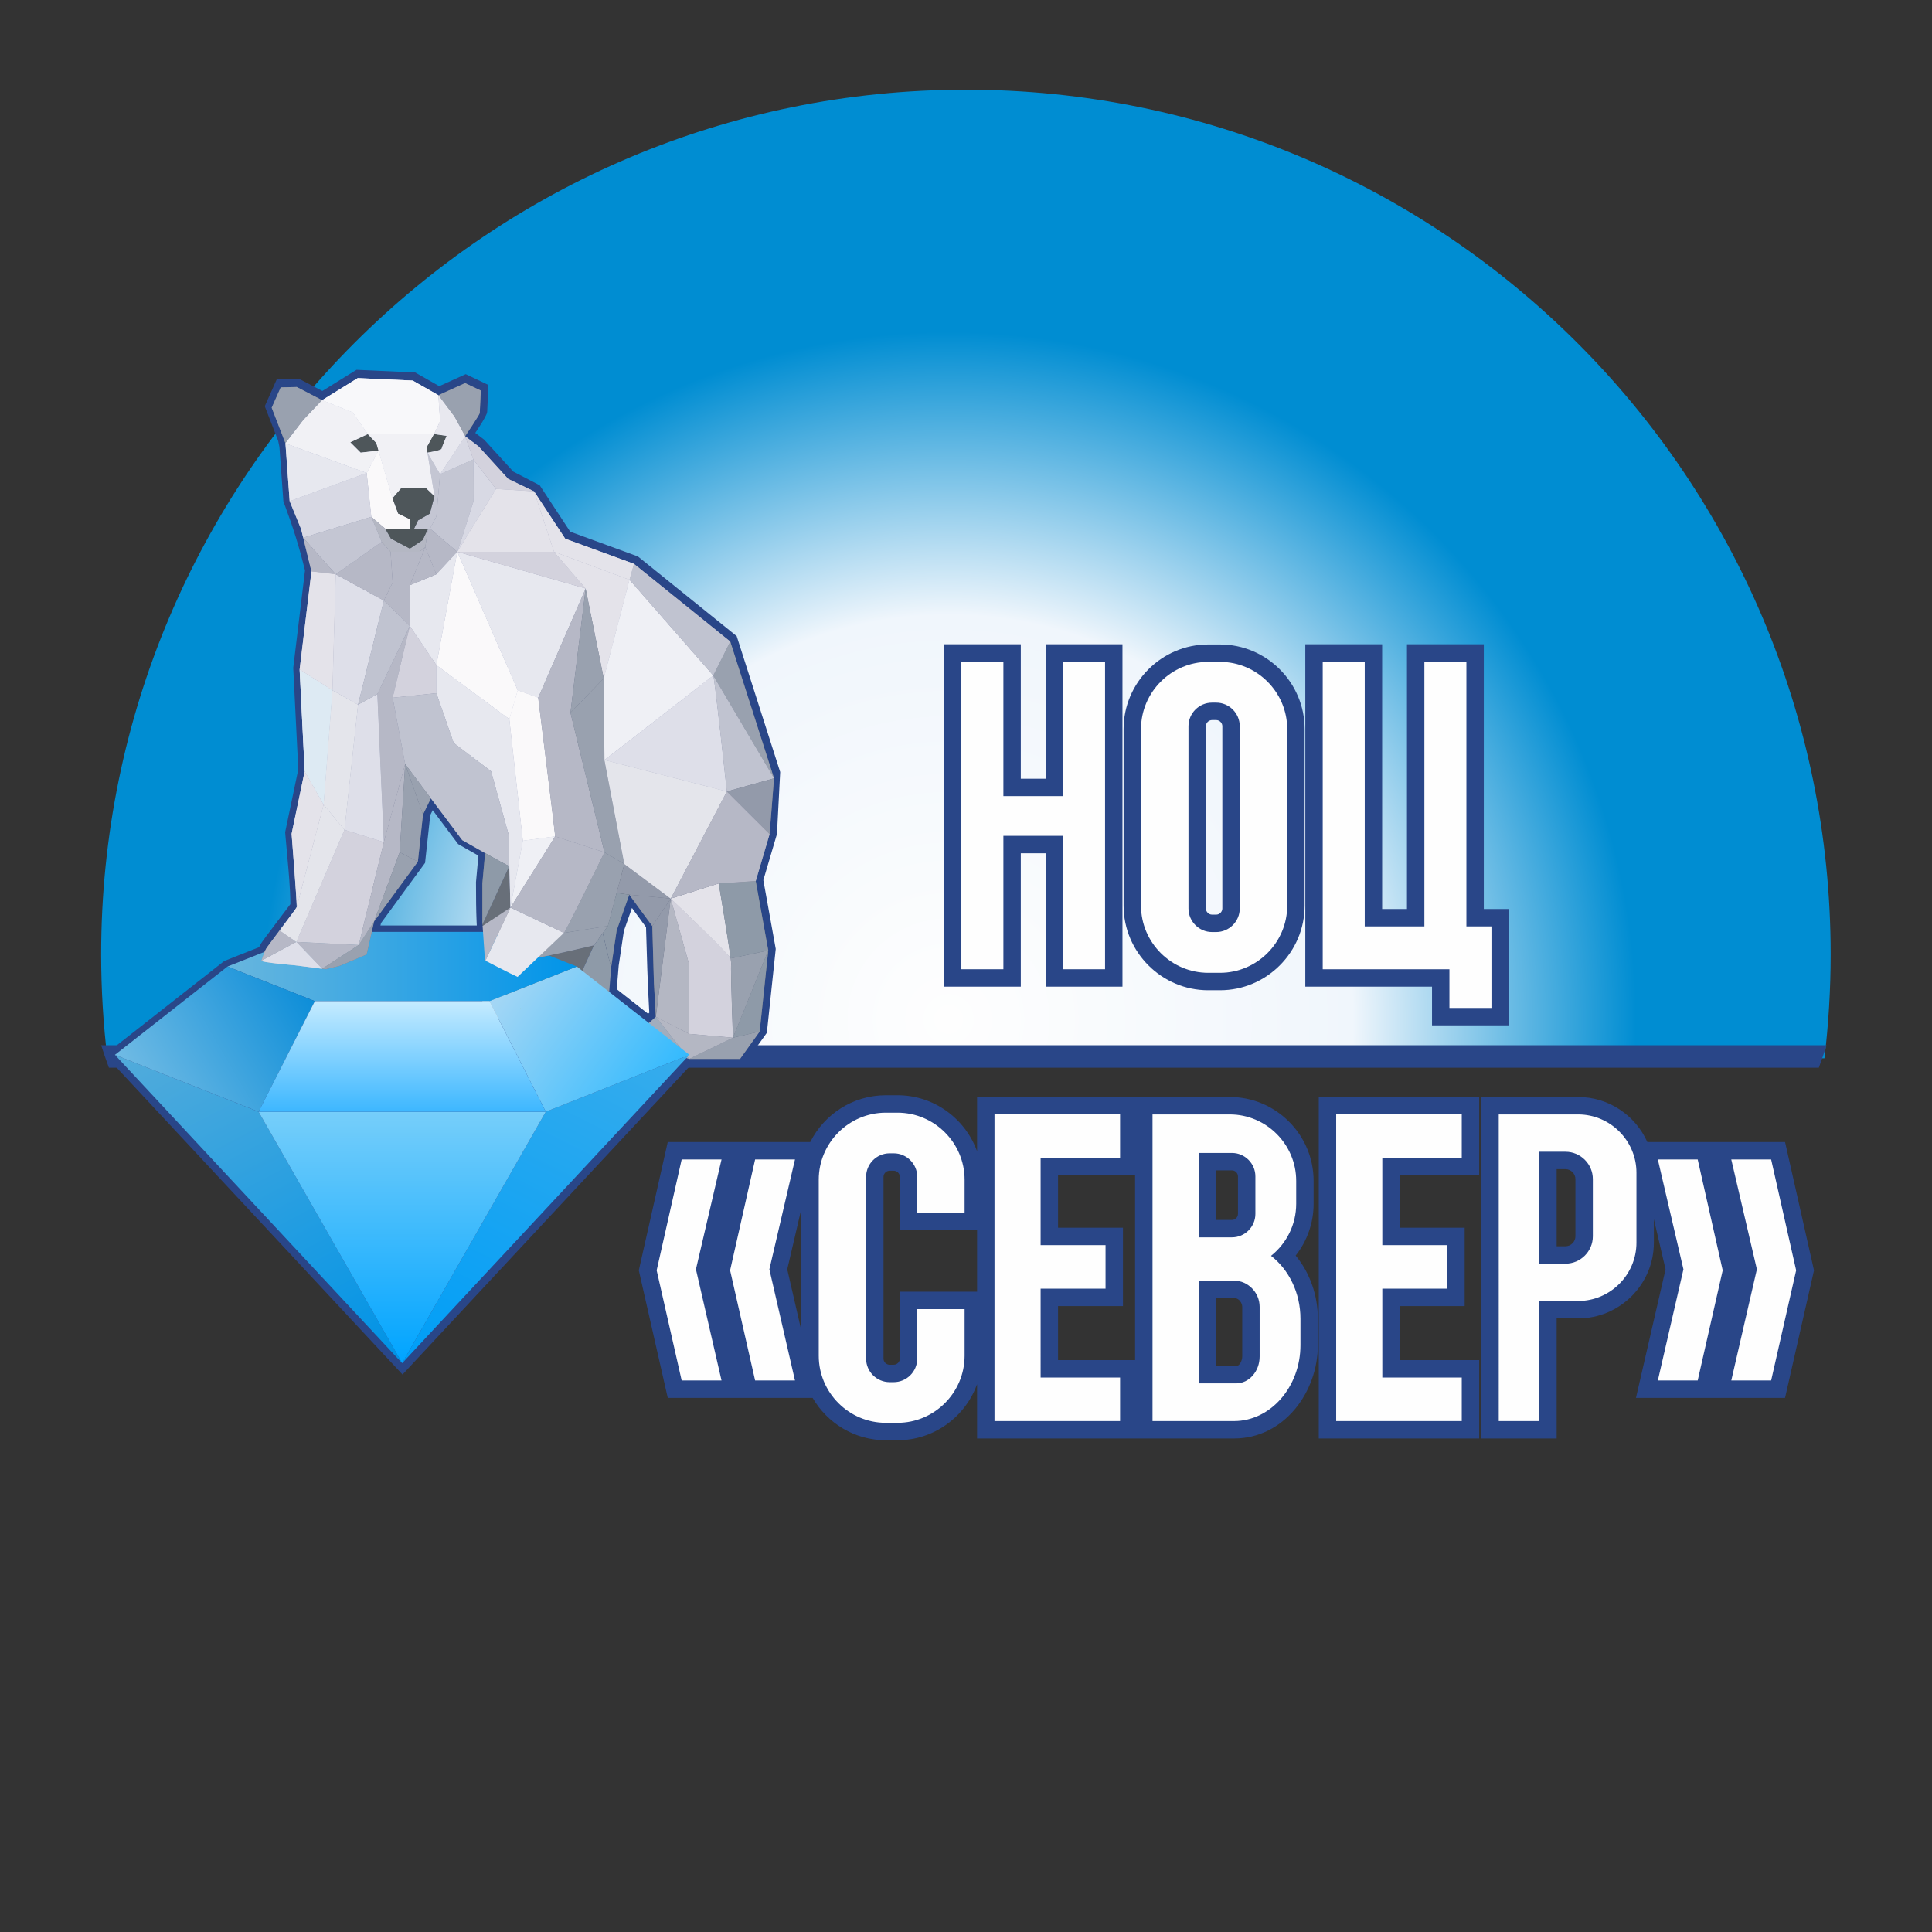 <?xml version="1.0" encoding="UTF-8" standalone="no"?>
<!-- Creator: CorelDRAW 2020 (64-Bit) -->

<svg
   xmlns:dc="http://purl.org/dc/elements/1.1/"
   xmlns:cc="http://creativecommons.org/ns#"
   xmlns:rdf="http://www.w3.org/1999/02/22-rdf-syntax-ns#"
   xmlns:svg="http://www.w3.org/2000/svg"
   xmlns="http://www.w3.org/2000/svg"
   xmlns:sodipodi="http://sodipodi.sourceforge.net/DTD/sodipodi-0.dtd"
   xmlns:inkscape="http://www.inkscape.org/namespaces/inkscape"
   xml:space="preserve"
   width="300"
   height="300"
   version="1.1"
   style="clip-rule:evenodd;fill-rule:evenodd;image-rendering:optimizeQuality;shape-rendering:geometricPrecision;text-rendering:geometricPrecision"
   viewBox="0 0 7937.5 7937.5"
   id="svg2663"
   sodipodi:docname="logo.svg"
   inkscape:version="0.92.5 (2060ec1f9f, 2020-04-08)"><rect x="0" y="0" width="7937.5" height="7937.5" fill="#333333" stroke="none"/><sodipodi:namedview
   pagecolor="#ffffff"
   bordercolor="#666666"
   borderopacity="1"
   objecttolerance="10"
   gridtolerance="10"
   guidetolerance="10"
   inkscape:pageopacity="0"
   inkscape:pageshadow="2"
   inkscape:window-width="1920"
   inkscape:window-height="976"
   id="namedview2665"
   showgrid="false"
   units="px"
   inkscape:zoom="2.0107307"
   inkscape:cx="124.75104"
   inkscape:cy="178.63956"
   inkscape:window-x="0"
   inkscape:window-y="1051"
   inkscape:window-maximized="1"
   inkscape:current-layer="svg2663" />
 <defs
   id="defs1830">
  <style
   type="text/css"
   id="style1761">
   <![CDATA[
    .str0 {stroke:#2B2A29;stroke-width:20;stroke-miterlimit:22.926}
    .fil31 {fill:#FEFEFE}
    .fil2 {fill:#FEFEFE}
    .fil32 {fill:#C4E6FA}
    .fil33 {fill:#A2D9F7}
    .fil34 {fill:#57B3E5}
    .fil29 {fill:#252422}
    .fil3 {fill:#22529A}
    .fil30 {fill:#007DC4}
    .fil1 {fill:#294688}
    .fil26 {fill:#542D00}
    .fil20 {fill:#8C9CA8}
    .fil18 {fill:#FEFEFE;fill-rule:nonzero}
    .fil94 {fill:#FAF9FA;fill-rule:nonzero}
    .fil114 {fill:#F8F8FA;fill-rule:nonzero}
    .fil105 {fill:#F6F8F9;fill-rule:nonzero}
    .fil111 {fill:#F1F1F5;fill-rule:nonzero}
    .fil81 {fill:#F1EDF4;fill-rule:nonzero}
    .fil101 {fill:#EFF0F5;fill-rule:nonzero}
    .fil92 {fill:#EBEBF0;fill-rule:nonzero}
    .fil116 {fill:#E8E8EF;fill-rule:nonzero}
    .fil95 {fill:#E7E8EF;fill-rule:nonzero}
    .fil103 {fill:#E4E5EB;fill-rule:nonzero}
    .fil68 {fill:#E4E3EA;fill-rule:nonzero}
    .fil106 {fill:#DFE8E8;fill-rule:nonzero}
    .fil102 {fill:#DEDFE9;fill-rule:nonzero}
    .fil90 {fill:#DEDCE7;fill-rule:nonzero}
    .fil115 {fill:#DDEAF3;fill-rule:nonzero}
    .fil108 {fill:#DDE3DF;fill-rule:nonzero}
    .fil86 {fill:#DBD9E3;fill-rule:nonzero}
    .fil100 {fill:#D8D9E4;fill-rule:nonzero}
    .fil109 {fill:#4E565A;fill-rule:nonzero}
    .fil98 {fill:#D3D4E0;fill-rule:nonzero}
    .fil67 {fill:#D3D2DD;fill-rule:nonzero}
    .fil93 {fill:#CFCCDA;fill-rule:nonzero}
    .fil107 {fill:#CDD8CE;fill-rule:nonzero}
    .fil82 {fill:#CBCBDA;fill-rule:nonzero}
    .fil88 {fill:#C9C8D3;fill-rule:nonzero}
    .fil61 {fill:#C9C4D0;fill-rule:nonzero}
    .fil113 {fill:#C9DFAC;fill-rule:nonzero}
    .fil97 {fill:#C4C6D3;fill-rule:nonzero}
    .fil110 {fill:#C2D0C5;fill-rule:nonzero}
    .fil112 {fill:#C0C3D0;fill-rule:nonzero}
    .fil87 {fill:#BEBDCC;fill-rule:nonzero}
    .fil99 {fill:#C1DBA0;fill-rule:nonzero}
    .fil104 {fill:#C1D113;fill-rule:nonzero}
    .fil96 {fill:#B6B8C6;fill-rule:nonzero}
    .fil85 {fill:#B8B6C5;fill-rule:nonzero}
    .fil71 {fill:#B4B7C3;fill-rule:nonzero}
    .fil60 {fill:#B1ADBA;fill-rule:nonzero}
    .fil69 {fill:#A1ADBD;fill-rule:nonzero}
    .fil84 {fill:#A0A1AF;fill-rule:nonzero}
    .fil72 {fill:#99A1AF;fill-rule:nonzero}
    .fil91 {fill:#9B9BA9;fill-rule:nonzero}
    .fil70 {fill:#939AAA;fill-rule:nonzero}
    .fil73 {fill:#8E9AA8;fill-rule:nonzero}
    .fil89 {fill:#95C12B;fill-rule:nonzero}
    .fil83 {fill:#8F8F9D;fill-rule:nonzero}
    .fil64 {fill:#8F8E99;fill-rule:nonzero}
    .fil62 {fill:#7B8492;fill-rule:nonzero}
    .fil65 {fill:#717681;fill-rule:nonzero}
    .fil63 {fill:#6E707C;fill-rule:nonzero}
    .fil7 {fill:#58B1E3;fill-rule:nonzero}
    .fil66 {fill:#686F79;fill-rule:nonzero}
    .fil6 {fill:#4FA5DB;fill-rule:nonzero}
    .fil8 {fill:#3A96D2;fill-rule:nonzero}
    .fil5 {fill:#2A86C7;fill-rule:nonzero}
    .fil10 {fill:#1C76BB;fill-rule:nonzero}
    .fil9 {fill:#1963AB;fill-rule:nonzero}
    .fil11 {fill:#22529A;fill-rule:nonzero}
    .fil4 {fill:#294688;fill-rule:nonzero}
    .fil12 {fill:#303E77;fill-rule:nonzero}
    .fil22 {fill:black;fill-rule:nonzero}
    .fil48 {fill:#0A080D;fill-rule:nonzero}
    .fil57 {fill:#0A0D12;fill-rule:nonzero}
    .fil45 {fill:#17151A;fill-rule:nonzero}
    .fil56 {fill:#1D242E;fill-rule:nonzero}
    .fil58 {fill:#2E3641;fill-rule:nonzero}
    .fil47 {fill:#303231;fill-rule:nonzero}
    .fil39 {fill:#313133;fill-rule:nonzero}
    .fil19 {fill:#414042;fill-rule:nonzero}
    .fil28 {fill:#542D00;fill-rule:nonzero}
    .fil43 {fill:#6D6D72;fill-rule:nonzero}
    .fil35 {fill:#787777;fill-rule:nonzero}
    .fil46 {fill:#7A6B6E;fill-rule:nonzero}
    .fil21 {fill:#8C9CA8;fill-rule:nonzero}
    .fil27 {fill:#9C5200;fill-rule:nonzero}
    .fil25 {fill:#B1B1B1;fill-rule:nonzero}
    .fil49 {fill:#B1B1B2;fill-rule:nonzero}
    .fil24 {fill:#B8DAE8;fill-rule:nonzero}
    .fil55 {fill:#C7C6CD;fill-rule:nonzero}
    .fil40 {fill:#D2D3D7;fill-rule:nonzero}
    .fil37 {fill:#D5D3DA;fill-rule:nonzero}
    .fil54 {fill:#DAD8DE;fill-rule:nonzero}
    .fil42 {fill:#DCDCE0;fill-rule:nonzero}
    .fil52 {fill:#DCDCE1;fill-rule:nonzero}
    .fil41 {fill:#DDDDE2;fill-rule:nonzero}
    .fil53 {fill:#DEDDE2;fill-rule:nonzero}
    .fil59 {fill:#E3E3E7;fill-rule:nonzero}
    .fil44 {fill:#E3E4E6;fill-rule:nonzero}
    .fil36 {fill:#E3E4E7;fill-rule:nonzero}
    .fil51 {fill:#E7E7EA;fill-rule:nonzero}
    .fil50 {fill:#EAEBED;fill-rule:nonzero}
    .fil38 {fill:#F1F2F3;fill-rule:nonzero}
    .fil23 {fill:white;fill-rule:nonzero}
    .fil79 {fill:url(#id0)}
    .fil80 {fill:url(#id1)}
    .fil75 {fill:url(#id2)}
    .fil76 {fill:url(#id3)}
    .fil78 {fill:url(#id4)}
    .fil74 {fill:url(#id5)}
    .fil77 {fill:url(#id6)}
    .fil13 {fill:url(#id7)}
    .fil16 {fill:url(#id8)}
    .fil17 {fill:url(#id9)}
    .fil15 {fill:url(#id10)}
    .fil14 {fill:url(#id11)}
    .fil0 {fill:url(#id12)}
   ]]>
  </style>
  <linearGradient
   id="id0"
   gradientUnits="userSpaceOnUse"
   x1="5289.86"
   y1="17329.381"
   x2="5289.86"
   y2="19855.41">
   <stop
   offset="0"
   style="stop-opacity:1; stop-color:#76CEFA"
   id="stop1763" />
   <stop
   offset="1"
   style="stop-opacity:1; stop-color:#00A4FF"
   id="stop1765" />
  </linearGradient>
  <linearGradient
   id="id1"
   gradientUnits="userSpaceOnUse"
   x1="5289.86"
   y1="16218.27"
   x2="5289.86"
   y2="17329.381">
   <stop
   offset="0"
   style="stop-opacity:1; stop-color:#C5EBFF"
   id="stop1768" />
   <stop
   offset="1"
   style="stop-opacity:1; stop-color:#3DB7FF"
   id="stop1770" />
  </linearGradient>
  <linearGradient
   id="id2"
   gradientUnits="userSpaceOnUse"
   x1="8177.81"
   y1="17326.859"
   x2="6164.07"
   y2="15873.22">
   <stop
   offset="0"
   style="stop-opacity:1; stop-color:#1FB5FF"
   id="stop1773" />
   <stop
   offset="1"
   style="stop-opacity:1; stop-color:#B2DAF4"
   id="stop1775" />
  </linearGradient>
  <linearGradient
   id="id3"
   gradientUnits="userSpaceOnUse"
   x1="3535.34"
   y1="15870.7"
   x2="7044.33"
   y2="15870.7">
   <stop
   offset="0"
   style="stop-opacity:1; stop-color:#68B6DE"
   id="stop1778" />
   <stop
   offset="1"
   style="stop-opacity:1; stop-color:#0094E9"
   id="stop1780" />
  </linearGradient>
  <linearGradient
   id="id4"
   gradientUnits="userSpaceOnUse"
   x1="4498.27"
   y1="15965.32"
   x2="2318.73"
   y2="17234.801">
   <stop
   offset="0"
   style="stop-opacity:1; stop-color:#0389D7"
   id="stop1783" />
   <stop
   offset="1"
   style="stop-opacity:1; stop-color:#80C2E6"
   id="stop1785" />
  </linearGradient>
  <linearGradient
   id="id5"
   gradientUnits="userSpaceOnUse"
   x1="7605.81"
   y1="16573.42"
   x2="5858.91"
   y2="20039.76">
   <stop
   offset="0"
   style="stop-opacity:1; stop-color:#36ACEC"
   id="stop1788" />
   <stop
   offset="1"
   style="stop-opacity:1; stop-color:#009EF7"
   id="stop1790" />
  </linearGradient>
  <linearGradient
   id="id6"
   gradientUnits="userSpaceOnUse"
   x1="2931.97"
   y1="16578.221"
   x2="4762.2"
   y2="20034.881">
   <stop
   offset="0"
   style="stop-opacity:1; stop-color:#51ABDB"
   id="stop1793" />
   <stop
   offset="1"
   style="stop-opacity:1; stop-color:#0093E6"
   id="stop1795" />
  </linearGradient>
  <linearGradient
   id="id7"
   gradientUnits="userSpaceOnUse"
   x1="968.05"
   y1="-10409.3"
   x2="36224.199"
   y2="-45771.699">
   <stop
   offset="0"
   style="stop-opacity:1; stop-color:#1C4D72"
   id="stop1798" />
   <stop
   offset="1"
   style="stop-opacity:1; stop-color:#90D1E3"
   id="stop1800" />
  </linearGradient>
  <linearGradient
   id="id8"
   gradientUnits="userSpaceOnUse"
   x1="6543.23"
   y1="-11092.92"
   x2="30448.09"
   y2="-35069.801">
   <stop
   offset="0"
   style="stop-opacity:1; stop-color:#1F5C80"
   id="stop1803" />
   <stop
   offset="1"
   style="stop-opacity:1; stop-color:#8DD1E3"
   id="stop1805" />
  </linearGradient>
  <linearGradient
   id="id9"
   gradientUnits="userSpaceOnUse"
   x1="6543.23"
   y1="-11092.92"
   x2="30448.09"
   y2="-35069.801">
   <stop
   offset="0"
   style="stop-opacity:1; stop-color:#167A98"
   id="stop1808" />
   <stop
   offset="1"
   style="stop-opacity:1; stop-color:#8ACFE1"
   id="stop1810" />
  </linearGradient>
  <linearGradient
   id="id10"
   gradientUnits="userSpaceOnUse"
   x1="6543.23"
   y1="-11092.92"
   x2="30448.09"
   y2="-35069.801">
   <stop
   offset="0"
   style="stop-opacity:1; stop-color:#1B6D8D"
   id="stop1813" />
   <stop
   offset="1"
   style="stop-opacity:1; stop-color:#89CFE3"
   id="stop1815" />
  </linearGradient>
  <linearGradient
   id="id11"
   gradientUnits="userSpaceOnUse"
   x1="6543.22"
   y1="-24392.66"
   x2="30448.1"
   y2="-48369.52">
   <stop
   offset="0"
   style="stop-opacity:1; stop-color:#196789"
   id="stop1818" />
   <stop
   offset="1"
   style="stop-opacity:1; stop-color:#8DD1E3"
   id="stop1820" />
  </linearGradient>
  <radialGradient
   id="id12"
   gradientUnits="userSpaceOnUse"
   gradientTransform="matrix(1.482,0,0,1.482,-5196,-7908)"
   cx="10778.86"
   cy="16403.41"
   r="4660.71"
   fx="10778.86"
   fy="16403.41">
   <stop
   offset="0"
   style="stop-opacity:1; stop-color:#FEFEFE"
   id="stop1823" />
   <stop
   offset="0.588"
   style="stop-opacity:1; stop-color:#F0F6FC"
   id="stop1825" />
   <stop
   offset="1"
   style="stop-opacity:1; stop-color:#008DD2"
   id="stop1827" />
  </radialGradient>
 
  
  
  
  
  
  
  
  
  
  
  
  
  
  
  
  
  
 </defs>
 <g
   id="g3301"
   transform="matrix(0.409,0,0,0.409,-511.224,-2520.236)"><path
     class="fil0"
     d="m 2328.54,16792.59 c -40.95,-342.03 -62.57,-690 -62.57,-1043.06 0,-4797.49 3889.13,-8686.62 8686.62,-8686.62 4797.49,0 8686.62,3889.13 8686.62,8686.62 0,353.06 -21.62,701.03 -62.57,1043.06 z"
     id="path1833"
     style="fill:url(#id12)"
     inkscape:connector-curvature="0" /><path
     class="fil1"
     d="m 2265.97,16661.67 h 17332.2 c -24.32,75.67 -50.59,150.73 -77.93,225.41 H 2343.9 c -27.33,-74.68 -53.61,-149.74 -77.93,-225.41 z"
     id="path1835"
     inkscape:connector-curvature="0"
     style="fill:#294688" /><path
     class="fil4"
     d="m 9041.29,15703.45 -86.25,814.33 -1.97,18.71 -10.49,14.62 -197.04,274.77 -20.78,29 h -35.59 -511.13 -11.49 l -11,-3.79 -478.89,-164.88 -66.05,-22.75 23.24,-65.86 65.93,-186.84 5.88,-16.66 13.08,-11.8 53.58,-48.32 -3.15,-55.72 c -14.33,-254.21 -21.49,-508.34 -28.73,-766.19 l -1.04,-36.61 -141.38,-192.64 -81.05,230.2 -15.86,106.05 -15.7,105.05 -20.66,138.02 -34.44,418.07 -2.87,34.9 -30.45,18.48 -290.65,176.34 -16.52,10.03 -19.24,-0.01 -614.64,-0.47 -13.45,-0.02 -11.74,-4.59 -163.55,-64.1 -191.69,-75.12 -44.18,-17.32 v -47.17 -146.55 -21.49 l 13,-18.34 140.89,-198.87 -8.06,-25.02 -26.8,-13.83 h -0.28 l -49.56,-25.75 -33.88,-17.62 -3.23,-38.21 c -13.43,-159.33 -21.37,-270.6 -26.1,-387.24 -4.76,-117.65 -5.98,-231.17 -5.98,-394.88 v -0.26 l 0.54,-5.97 23.62,-260.34 c -100.19,-56.5 -191.38,-108.8 -191.69,-108.97 l -12.03,-7.02 -8.56,-11.4 -246.87,-329.1 -24.56,50.34 -50.1,460.73 -2.01,18.57 -11,15.03 -431.45,589.35 -71.14,317.23 -7.75,34.62 -32.62,13.88 -268.5,114.29 -4.61,1.95 -6.51,1.57 -142.87,34.28 -12.18,2.92 -12.47,-1.57 -36.27,-4.59 -272.96,-34.77 h -1.32 l -3.13,-0.28 -1.57,-0.14 0.02,-0.24 -0.35,-0.02 -1.96,-0.18 v -0.02 l -2.18,-0.19 h -0.11 l -0.02,0.25 -2.7,-0.24 v -0.01 h -0.19 l -3.03,-0.26 -0.23,-0.03 -3.34,-0.29 -0.28,-0.14 -0.02,0.11 -3.62,-0.32 -1.62,-0.26 -0.37,-0.05 0.01,-0.13 -2.28,-0.21 h -0.26 l -0.44,-0.04 -3.32,-0.31 -0.01,0.19 -0.52,-0.04 -0.8,-0.26 -4.37,-0.4 h -0.28 l -0.58,-0.06 v -0.03 l -3.75,-0.33 -0.01,0.21 -0.67,-0.06 -0.54,-0.26 -4.79,-0.44 h -0.27 l -0.74,-0.07 v -0.03 l -4.67,-0.43 h -0.55 l -0.83,-0.08 v -0.06 l -4.58,-0.42 h -1.08 l -0.91,-0.09 0.01,-0.1 -4.18,-0.39 h -0.27 l -1.02,-0.1 -5.37,-0.51 h -0.26 l -1.1,-0.11 v -0.03 l -5.23,-0.5 v -0.03 l -0.9,-0.08 h -0.27 l -5.58,-0.54 -1.28,-0.12 h -0.26 l -5.65,-0.56 -1.37,-0.14 v -0.03 l -5.44,-0.52 h -0.54 l -1.47,-0.16 v -0.02 l -5.48,-0.54 h -0.54 l -1.54,-0.17 v -0.06 l -6.9,-0.69 -5.8,-0.58 h -0.28 l -1.73,-0.18 -5.8,-0.6 h -0.26 l -1.82,-0.19 v -0.03 l -5.54,-0.57 h -0.26 l -1.9,-0.21 v -0.03 l -5.51,-0.58 -1.97,-0.21 h -0.26 l -5.75,-0.61 -2.05,-0.22 -5.69,-0.62 h -0.28 l -2.13,-0.24 v -0.03 l -5.36,-0.58 h -0.28 l -2.2,-0.25 v -0.03 l -5.27,-0.58 h -0.54 l -2.28,-0.26 v -0.03 l -5.22,-0.6 -2.33,-0.26 h -0.26 l -5.38,-0.63 -2.39,-0.27 h -0.28 l -7.73,-0.92 v -0.03 l -4.89,-0.58 h -0.54 l -2.49,-0.31 v -0.02 l -4.78,-0.59 -2.53,-0.3 h -0.26 l -4.93,-0.61 -0.55,-0.28 -1.97,-0.26 -0.03,0.21 -4.79,-0.6 -0.27,-0.28 -2.59,-0.33 -4.63,-0.6 h -0.28 l -2.59,-0.35 -4.5,-0.59 h -0.54 l -2.59,-0.36 v -0.04 l -4.07,-0.55 h -0.27 l -2.6,-0.36 -4.16,-0.58 h -0.26 l -2.6,-0.37 -6.56,-0.96 h -0.28 l -3.81,-0.57 h -0.27 l -2.54,-0.39 -3.63,-0.55 -0.54,-0.27 -2.51,-0.4 h -0.28 l -8.76,-1.43 h -0.8 l -8.17,-1.43 -0.28,-0.27 -2.84,-0.52 h -0.82 l -2.25,-0.43 -2.64,-0.51 h -0.54 l -2.15,-0.43 -0.26,-0.26 -2.44,-0.5 h -0.28 l -2.04,-0.43 h -0.54 l -2.22,-0.49 -0.81,-0.28 -1.92,-0.44 -0.55,-0.27 -0.34,-0.08 h -0.28 l -3.45,-0.84 -1.63,-0.28 -3.11,-0.83 -0.81,-0.27 -0.64,-0.18 -0.81,-0.28 -2.41,-0.7 h -0.54 l -0.6,-0.18 -1.64,-0.81 -2.12,-0.71 -2.43,-0.81 -0.44,-0.17 -1.08,-0.28 -1.99,-0.78 -0.54,-0.26 -0.21,-0.08 -3.52,-1.63 -1.36,-0.63 -2.98,-1.36 -0.68,-0.36 -4.61,-2.71 -0.71,-0.44 -2.98,-1.9 -0.61,-0.43 -3.56,-2.53 -3.21,-2.9 -0.46,-0.42 -1.44,-1.33 -3.44,-3.81 -0.36,-0.41 -6.27,-7.02 -3.49,-6.52 -0.23,-0.44 -1.96,-3.7 -2.38,-7.14 -0.13,-0.37 -1.08,-2.72 -0.06,-0.19 -4.12,-14.46 2.24,-14.8 0.07,-0.46 0.9,-5.95 1.8,-5.44 1.49,-4.48 h 0.26 c 8.1,-24.48 30.76,-92.75 49.36,-125.83 h 0.27 c 5.81,-10.31 24.82,-36.78 50.89,-71.93 18.98,-25.6 54.22,-72.5 90.72,-121.07 l 8.99,-11.96 c 65.98,-87.74 133.38,-176.2 149.1,-197.33 -0.68,-152.74 -16.66,-325.87 -31.85,-490.28 -6.8,-73.64 -13.49,-145.88 -17.22,-193.4 l -0.21,-2.54 -0.34,-4.4 v -0.27 l -0.16,-1.99 -0.27,-3.59 h -0.05 l -0.12,-1.49 v -0.54 l -0.26,-3.51 h -0.03 l -0.09,-1.04 -0.25,-3.08 h -0.01 l -0.05,-0.66 v -0.27 l -0.23,-2.79 v -0.38 h -0.02 l -0.17,-2.13 v -0.18 h -0.01 l -0.07,-0.86 h -0.05 l -0.04,-0.47 -0.83,-9.59 2.18,-10.47 129.62,-619.97 -50.28,-1013.6 -0.32,-6.52 0.59,-4.85 117.43,-973.37 c -30.69,-124.5 -59.8,-230.27 -93.01,-336.85 -34.59,-110.98 -72.63,-219.85 -120.51,-348.65 l -3.64,-9.81 -0.69,-9.42 -38.96,-535.78 -12.7,-61.61 -124.14,-320.96 -10.29,-26.64 11.64,-26.21 90.81,-204.4 17.87,-40.21 43.92,-0.97 161.21,-3.58 18.04,-0.4 15.3,7.97 219.65,114.47 324.67,-201.32 18.16,-11.26 21.13,0.97 551.73,25.08 16.81,0.77 14.35,8.17 227.24,129.41 236.77,-107.32 29.31,-13.3 28.95,13.84 157.61,75.22 41.39,19.74 -2.1,45.84 c -0.01,0.57 -10.45,212.76 -10.45,222.72 0,22.45 -36.29,84.51 -75.6,145.26 -14.97,23.15 -30.57,46.88 -44.16,67.45 l 4.79,3.64 79.75,60.7 5.06,3.85 4.15,4.56 269.9,296.02 18,19.72 249.58,129.34 15.93,8.24 10.08,15.34 22.42,34.08 274.3,416.88 669.05,244.52 10.99,4.01 8.79,7.1 967.23,780.4 16.18,13.04 6.31,19.76 426.57,1333.03 3.9,12.16 -0.65,12.49 -31.36,602.1 -0.43,8.29 -2.28,7.7 -134.59,455.51 122.77,680.81 1.81,9.97 z"
     id="path2242"
     inkscape:connector-curvature="0"
     style="fill:#294688;fill-rule:nonzero" /><polygon
     class="fil1"
     points="3502.59,15815.18 4402.35,15458.6 6184.31,15458.6 7084.35,15815.18 8285.24,16757.29 5293.34,19969.4 2301.44,16757.29 "
     id="polygon2244"
     style="fill:#294688" /><g
     id="_1965113095104">
   <path
   class="fil60"
   d="m 8589.11,15789.46 c 4.62,35.15 6.79,57.52 5.57,61.05 -8.03,22.62 17.65,735.19 17.65,735.19 l -439.68,-38.47 v -696.72 l -185.23,-662.18 c 0,0 597.03,566.8 601.69,601.13 z"
   id="path2246"
   inkscape:connector-curvature="0"
   style="fill:#b1adba;fill-rule:nonzero" />
   <path
   class="fil61"
   d="m 8589.11,15789.46 c -4.66,-34.33 -601.69,-601.13 -601.69,-601.13 l 482.04,-152.05 c 0,0 94.81,563.38 119.65,753.18 z"
   id="path2248"
   inkscape:connector-curvature="0"
   style="fill:#c9c4d0;fill-rule:nonzero" />
   <polygon
   class="fil62"
   points="7693.77,16633.55 7759.69,16446.71 7837.9,16376.18 8172.65,16798.43 "
   id="polygon2250"
   style="fill:#7b8492;fill-rule:nonzero" />
   <polygon
   class="fil63"
   points="7444.02,15132.23 7521.53,14840.84 7987.42,15188.33 7572.94,15149.38 7570.86,15149.09 "
   id="polygon2252"
   style="fill:#6e707c;fill-rule:nonzero" />
   <polygon
   class="fil64"
   points="8172.65,15850.51 8172.65,16547.23 7837.9,16376.18 7987.42,15188.33 "
   id="polygon2254"
   style="fill:#8f8e99;fill-rule:nonzero" />
   <polygon
   class="fil65"
   points="8880.82,16523.65 8683.78,16798.43 8172.65,16798.43 8612.33,16585.7 "
   id="polygon2256"
   style="fill:#717681;fill-rule:nonzero" />
   <polygon
   class="fil64"
   points="8612.33,16585.7 8172.65,16798.43 7837.9,16376.18 8172.65,16547.23 "
   id="polygon2258"
   style="fill:#8f8e99;fill-rule:nonzero" />
   <polygon
   class="fil63"
   points="7987.42,15188.33 7802.5,15464.72 7570.86,15149.09 7572.94,15149.38 "
   id="polygon2260"
   style="fill:#6e707c;fill-rule:nonzero" />
   <polygon
   class="fil66"
   points="8967.08,15709.32 8880.82,16523.65 8612.33,16585.7 "
   id="polygon2262"
   style="fill:#686f79;fill-rule:nonzero" />
   <polygon
   class="fil63"
   points="7837.9,16376.18 7818.64,16034.98 7802.5,15464.72 7987.42,15188.33 "
   id="polygon2264"
   style="fill:#6e707c;fill-rule:nonzero" />
   <path
   class="fil65"
   d="m 8594.68,15850.51 c 1.22,-3.53 -0.95,-25.9 -5.57,-61.05 l 377.97,-80.14 -354.75,876.38 c 0,0 -25.68,-712.57 -17.65,-735.19 z"
   id="path2266"
   inkscape:connector-curvature="0"
   style="fill:#717681;fill-rule:nonzero" />
   <path
   class="fil66"
   d="m 8469.46,15036.28 371.91,-24.04 125.71,697.08 -377.97,80.14 c -24.84,-189.8 -119.65,-753.18 -119.65,-753.18 z"
   id="path2268"
   inkscape:connector-curvature="0"
   style="fill:#686f79;fill-rule:nonzero" />
   <path
   class="fil67"
   d="m 8612.33,16585.7 -439.68,-38.47 v -696.72 l -185.23,-662.18 c 0,0 597.03,566.8 601.69,601.13 v 0 c 3.78,28.7 5.91,48.88 5.91,57.23 0,1.88 -0.12,3.17 -0.34,3.82 -1.1,3.06 -1.56,18.74 -1.56,43.57 v 0 c 0,158.77 19.21,691.62 19.21,691.62 z"
   id="path2270"
   inkscape:connector-curvature="0"
   style="fill:#d3d2dd;fill-rule:nonzero" />
   <path
   class="fil68"
   d="m 8589.11,15789.46 c -4.66,-34.33 -601.69,-601.13 -601.69,-601.13 l 482.04,-152.05 c 0,0 94.81,563.38 119.65,753.18 z"
   id="path2272"
   inkscape:connector-curvature="0"
   style="fill:#e4e3ea;fill-rule:nonzero" />
   <polygon
   class="fil69"
   points="8172.65,16798.43 7693.77,16633.55 7759.69,16446.71 7837.9,16376.18 "
   id="polygon2274"
   style="fill:#a1adbd;fill-rule:nonzero" />
   <polygon
   class="fil70"
   points="7521.53,14840.84 7987.42,15188.33 7572.94,15149.38 7570.86,15149.09 7444.02,15132.23 "
   id="polygon2276"
   style="fill:#939aaa;fill-rule:nonzero" />
   <polygon
   class="fil71"
   points="8172.65,16547.23 7837.9,16376.18 7987.42,15188.33 8172.65,15850.51 "
   id="polygon2278"
   style="fill:#b4b7c3;fill-rule:nonzero" />
   <polygon
   class="fil72"
   points="8880.82,16523.65 8816.86,16612.86 8683.78,16798.43 8172.65,16798.43 8612.33,16585.7 "
   id="polygon2280"
   style="fill:#99a1af;fill-rule:nonzero" />
   <polygon
   class="fil71"
   points="8172.65,16547.23 8612.33,16585.7 8172.65,16798.43 7837.9,16376.18 "
   id="polygon2282"
   style="fill:#b4b7c3;fill-rule:nonzero" />
   <polygon
   class="fil70"
   points="7802.5,15464.72 7570.86,15149.09 7572.94,15149.38 7987.42,15188.33 "
   id="polygon2284"
   style="fill:#939aaa;fill-rule:nonzero" />
   <polygon
   class="fil73"
   points="8612.33,16585.7 8967.08,15709.32 8912.34,16226.14 8880.82,16523.65 "
   id="polygon2286"
   style="fill:#8e9aa8;fill-rule:nonzero" />
   <polygon
   class="fil70"
   points="7987.42,15188.33 7837.9,16376.18 7832.88,16287.39 7818.64,16034.98 7815.18,15912.68 7802.5,15464.72 "
   id="polygon2288"
   style="fill:#939aaa;fill-rule:nonzero" />
   <path
   class="fil72"
   d="m 8612.33,16585.7 v 0 c 0,0 -19.21,-532.85 -19.21,-691.62 0,-24.83 0.46,-40.51 1.56,-43.57 0.22,-0.65 0.34,-1.94 0.34,-3.82 v 0 c 0,-8.35 -2.13,-28.53 -5.91,-57.23 l 377.97,-80.14 z"
   id="path2290"
   inkscape:connector-curvature="0"
   style="fill:#99a1af;fill-rule:nonzero" />
   <path
   class="fil73"
   d="m 8589.11,15789.46 v 0 c -24.84,-189.8 -119.65,-753.18 -119.65,-753.18 l 371.91,-24.04 125.71,697.08 z"
   id="path2292"
   inkscape:connector-curvature="0"
   style="fill:#8e9aa8;fill-rule:nonzero" />
   <path
   class="fil66"
   d="m 6366.36,14862 10.88,416.94 -121.02,119.99 v 97.13 l 41.02,127.54 c 0,0 201.35,131.95 267.29,160.41 l -7.58,5.45 7.58,-5.45 c 5.23,2.26 9.66,3.94 13.04,4.79 45.71,11.43 638.31,-130.91 638.31,-130.91 l -270.12,593.09 -465.26,36.23 -29.94,-566.69 29.94,566.69 -2.91,0.23 -221.37,-168.55 v -168.5 l -160.9,-499.12 v -0.91 l 270.83,-588.45 z"
   id="path2294"
   inkscape:connector-curvature="0"
   style="fill:#686f79;fill-rule:nonzero" />
   <path
   class="fil73"
   d="m 7355.83,16287.44 -407.85,-36.62 -2.22,0.16 270.12,-593.09 v 0 l 89.85,-124.76 v 0 c 0.02,0.09 67.55,311.81 84.69,334.63 z"
   id="path2296"
   inkscape:connector-curvature="0"
   style="fill:#8e9aa8;fill-rule:nonzero" />
   <polygon
   class="fil71"
   points="6477.59,16287.44 6480.55,16288.32 6480.82,16293.82 6480.55,16288.32 6480.82,16293.82 6480.55,16288.32 7065.21,16463.3 6450.56,16463.3 6287.01,16399.21 6095.32,16324.08 "
   id="polygon2298"
   style="fill:#b4b7c3;fill-rule:nonzero" />
   <polygon
   class="fil72"
   points="6943.36,16256.26 6945.76,16250.98 6943.36,16256.26 6945.76,16250.98 6947.98,16250.82 7355.83,16287.44 7065.21,16463.3 6480.55,16288.32 6480.5,16287.21 6945.76,16250.98 "
   id="polygon2300"
   style="fill:#99a1af;fill-rule:nonzero" />
   <polygon
   class="fil69"
   points="6477.59,16287.44 6095.32,16324.08 6095.32,16177.52 6256.22,15950.39 6256.22,16118.89 "
   id="polygon2302"
   style="fill:#a1adbd;fill-rule:nonzero" />
   <g
   id="g2318">
    <polygon
   class="fil74"
   points="8175.01,16757.76 5289.73,19855.4 6732.5,17329.38 "
   id="polygon2304"
   style="fill:url(#id5)" />
    <polygon
   class="fil75"
   points="8175.01,16757.76 6732.5,17329.38 6166.9,16218.27 7044.33,15870.72 "
   id="polygon2306"
   style="fill:url(#id2)" />
    <polygon
   class="fil76"
   points="7044.33,15870.72 6166.9,16218.27 4412.56,16218.27 3535.39,15870.72 4412.56,15523.11 6166.9,15523.11 "
   id="polygon2308"
   style="fill:url(#id3)" />
    <polygon
   class="fil77"
   points="5289.73,19855.4 2404.45,16757.76 3847.22,17329.38 "
   id="polygon2310"
   style="fill:url(#id6)" />
    <polygon
   class="fil78"
   points="4412.56,16218.27 3847.22,17329.38 2404.45,16757.76 3535.39,15870.72 "
   id="polygon2312"
   style="fill:url(#id4)" />
    <polygon
   class="fil79"
   points="6732.5,17329.38 5289.73,19855.4 3847.22,17329.38 "
   id="polygon2314"
   style="fill:url(#id0)" />
    <polygon
   class="fil80"
   points="6732.5,17329.38 3847.22,17329.38 4412.56,16218.27 6166.9,16218.27 "
   id="polygon2316"
   style="fill:url(#id1)" />
   </g>
   <polygon
   class="fil81"
   points="6366.36,13385.57 5633.61,12843.08 5843.34,11704.72 6450.56,13095.94 "
   id="polygon2320"
   style="fill:#f1edf4;fill-rule:nonzero" />
   <polygon
   class="fil82"
   points="6655.87,13170.63 6450.56,13095.94 5843.34,11704.72 7132.72,12073.74 "
   id="polygon2322"
   style="fill:#cbcbda;fill-rule:nonzero" />
   <path
   class="fil81"
   d="m 6655.87,13170.63 c 0,0 170.36,1365.17 170.64,1392.67 l -324.53,43.93 -135.62,-1221.66 84.2,-289.63 z"
   id="path2324"
   inkscape:connector-curvature="0"
   style="fill:#f1edf4;fill-rule:nonzero" />
   <path
   class="fil83"
   d="m 7132.72,12073.74 -152.6,1247.52 341.46,1401.95 -495.07,-159.91 c -0.28,-27.5 -170.64,-1392.67 -170.64,-1392.67 z"
   id="path2326"
   inkscape:connector-curvature="0"
   style="fill:#8f8f9d;fill-rule:nonzero" />
   <polygon
   class="fil60"
   points="5843.34,11704.72 6815.21,11704.72 7132.72,12073.74 "
   id="polygon2328"
   style="fill:#b1adba;fill-rule:nonzero" />
   <polygon
   class="fil61"
   points="7132.72,12073.74 6815.21,11704.72 7572.94,11985.81 7314.89,12976.57 "
   id="polygon2330"
   style="fill:#c9c4d0;fill-rule:nonzero" />
   <path
   class="fil84"
   d="m 5633.61,11350.06 363.6,-124.2 -363.6,124.2 37.05,-424.91 333.88,-148.31 c 0,0 7.18,417.82 0,428.59 -6.97,10.48 -143.5,465.3 -160.17,497.6 l -1.03,1.69 -273.86,-232.88 z"
   id="path2332"
   inkscape:connector-curvature="0"
   style="fill:#a0a1af;fill-rule:nonzero" />
   <path
   class="fil85"
   d="m 6004.54,10776.84 228.17,296.68 -388.34,629.51 c 16.67,-32.3 153.2,-487.12 160.17,-497.6 7.18,-10.77 0,-428.59 0,-428.59 z"
   id="path2334"
   inkscape:connector-curvature="0"
   style="fill:#b8b6c5;fill-rule:nonzero" />
   <path
   class="fil83"
   d="m 5521.74,11658.13 27.85,-186.29 h 19.89 l 273.86,232.88 c -10.76,10.73 -209.73,226.13 -209.73,226.13 z"
   id="path2336"
   inkscape:connector-curvature="0"
   style="fill:#8f8f9d;fill-rule:nonzero" />
   <polygon
   class="fil86"
   points="7314.89,12976.57 7572.94,11985.81 8414.49,12947.54 7321.58,13796.17 "
   id="polygon2338"
   style="fill:#dbd9e3;fill-rule:nonzero" />
   <polygon
   class="fil65"
   points="7314.89,12976.57 6980.12,13321.26 7132.72,12073.74 "
   id="polygon2340"
   style="fill:#717681;fill-rule:nonzero" />
   <path
   class="fil82"
   d="m 5366.85,12449.87 v -409.11 l 266.76,-109.91 c 0,0 198.97,-215.4 209.73,-226.13 l -209.73,1138.36 z"
   id="path2342"
   inkscape:connector-curvature="0"
   style="fill:#cbcbda;fill-rule:nonzero" />
   <polygon
   class="fil83"
   points="5040.11,13134.4 5366.85,12449.87 5194.37,13170.63 5319.89,13836.8 5105.53,14621.1 "
   id="polygon2344"
   style="fill:#8f8f9d;fill-rule:nonzero" />
   <polygon
   class="fil60"
   points="5633.61,12843.08 5633.61,13125.05 5194.37,13170.63 5366.85,12449.87 "
   id="polygon2346"
   style="fill:#b1adba;fill-rule:nonzero" />
   <polygon
   class="fil82"
   points="6366.36,13385.57 6501.98,14607.23 6377.24,15278.94 6366.36,14862 6366.33,14861.52 6369.95,14853.67 6366.33,14861.52 6357.96,14541.3 6183.23,13909.51 5807.21,13624.3 5633.61,13125.05 5633.61,12843.08 "
   id="polygon2348"
   style="fill:#cbcbda;fill-rule:nonzero" />
   <polygon
   class="fil60"
   points="5105.53,14621.1 4853.27,15654.43 4226.77,15623.6 4710.4,14497.33 "
   id="polygon2350"
   style="fill:#b1adba;fill-rule:nonzero" />
   <polygon
   class="fil86"
   points="6826.51,14563.3 6377.24,15278.94 6501.98,14607.23 "
   id="polygon2352"
   style="fill:#dbd9e3;fill-rule:nonzero" />
   <path
   class="fil87"
   d="m 8414.49,12947.54 c 15.14,30.96 136.6,1165.08 136.6,1165.08 l -1229.51,-316.45 z"
   id="path2354"
   inkscape:connector-curvature="0"
   style="fill:#bebdcc;fill-rule:nonzero" />
   <polygon
   class="fil87"
   points="4846.46,13240.74 5040.11,13134.4 5105.53,14621.1 4710.4,14497.33 "
   id="polygon2356"
   style="fill:#bebdcc;fill-rule:nonzero" />
   <polygon
   class="fil84"
   points="5569.48,11471.84 5409.86,11471.84 5449.26,11389.44 5567.5,11321.37 5614.06,11145.84 5543.31,10708.63 5670.66,10925.15 5633.61,11350.06 "
   id="polygon2358"
   style="fill:#a0a1af;fill-rule:nonzero" />
   <polygon
   class="fil65"
   points="7321.58,14723.21 6980.12,13321.26 7314.89,12976.57 7321.58,13796.17 7521.53,14840.84 "
   id="polygon2360"
   style="fill:#717681;fill-rule:nonzero" />
   <polygon
   class="fil88"
   points="8551.09,14112.62 7987.42,15188.33 7521.53,14840.84 7321.58,13796.17 "
   id="polygon2362"
   style="fill:#c9c8d3;fill-rule:nonzero" />
   <path
   class="fil65"
   d="m 7355.83,15463.63 -50.1,69.5 -89.85,124.76 c 0,0 -592.6,142.34 -638.31,130.91 -3.38,-0.85 -7.81,-2.53 -13.04,-4.79 l 349.64,-250.88 z"
   id="path2364"
   inkscape:connector-curvature="0"
   style="fill:#717681;fill-rule:nonzero" />
   <path
   class="fil82"
   d="m 6564.53,15784.01 c -65.94,-28.46 -267.29,-160.41 -267.29,-160.41 l 80,-344.66 536.93,254.19 z"
   id="path2366"
   inkscape:connector-curvature="0"
   style="fill:#cbcbda;fill-rule:nonzero" />
   <path
   class="fil65"
   d="m 7321.58,14723.21 199.95,117.63 -77.51,291.39 -88.19,331.4 -441.66,69.5 c 13.1,-0.78 407.41,-809.92 407.41,-809.92 z"
   id="path2368"
   inkscape:connector-curvature="0"
   style="fill:#717681;fill-rule:nonzero" />
   <path
   class="fil83"
   d="m 7321.58,14723.21 c 0,0 -394.31,809.14 -407.41,809.92 l -536.93,-254.19 449.27,-715.64 z"
   id="path2370"
   inkscape:connector-curvature="0"
   style="fill:#8f8f9d;fill-rule:nonzero" />
   <polygon
   class="fil89"
   points="6477.59,16287.44 6480.5,16287.21 6480.55,16288.32 "
   id="polygon2372"
   style="fill:#95c12b;fill-rule:nonzero" />
   <polygon
   class="fil89"
   points="5843.34,11704.72 5844.37,11703.03 "
   id="polygon2374"
   style="fill:#95c12b;fill-rule:nonzero" />
   <polygon
   class="fil83"
   points="5633.61,11930.85 5366.85,12040.76 5521.74,11658.13 "
   id="polygon2376"
   style="fill:#8f8f9d;fill-rule:nonzero" />
   <polygon
   class="fil88"
   points="4710.4,14497.33 4500.51,14244.55 4589.49,13095.94 4846.46,13240.74 "
   id="polygon2378"
   style="fill:#c9c8d3;fill-rule:nonzero" />
   <polygon
   class="fil83"
   points="6256.22,15496.06 6256.22,15398.93 6377.24,15278.94 6297.24,15623.6 "
   id="polygon2380"
   style="fill:#8f8f9d;fill-rule:nonzero" />
   <polygon
   class="fil65"
   points="5524.49,11059.87 5614.06,11145.84 5567.5,11321.37 5449.26,11389.44 5409.86,11471.84 5366.85,11471.84 5366.85,11378.71 5248.66,11321.37 5191.36,11167.34 5280.89,11063.45 "
   id="polygon2382"
   style="fill:#717681;fill-rule:nonzero" />
   <polygon
   class="fil89"
   points="4295.68,11563.17 4295.68,11563.19 "
   id="polygon2384"
   style="fill:#95c12b;fill-rule:nonzero" />
   <polygon
   class="fil89"
   points="6366.15,14861.91 6366.33,14861.52 6366.36,14862 "
   id="polygon2386"
   style="fill:#95c12b;fill-rule:nonzero" />
   <polygon
   class="fil84"
   points="5030.11,10612.06 5052.21,10688.15 4872.5,10708.8 4768.59,10604.89 4944.13,10522.51 "
   id="polygon2388"
   style="fill:#a0a1af;fill-rule:nonzero" />
   <line
   class="fil89"
   x1="5052.21"
   y1="10688.15"
   x2="5052.21"
   y2="10688.15"
   id="line2390"
   style="fill:#95c12b;fill-rule:nonzero" />
   <polygon
   class="fil90"
   points="5052.21,10688.15 5030.11,10612.06 4944.13,10522.51 5610.48,10522.51 5535.25,10658.63 5543.31,10708.63 5614.06,11145.84 5524.49,11059.87 5280.89,11063.45 5191.36,11167.34 "
   id="polygon2392"
   style="fill:#dedce7;fill-rule:nonzero" />
   <polygon
   class="fil81"
   points="5248.66,11321.37 5366.85,11378.71 5366.85,11471.84 5119.7,11471.84 4979.96,11353.63 4933.4,10912.99 5052.21,10688.15 5191.36,11167.34 "
   id="polygon2394"
   style="fill:#f1edf4;fill-rule:nonzero" />
   <path
   class="fil84"
   d="m 5610.48,10522.51 125.8,17.9 c 0,0 -47,111.07 -50.58,128.97 -3.59,17.92 -142.3,39.25 -142.39,39.25 l -8.06,-50 z"
   id="path2396"
   inkscape:connector-curvature="0"
   style="fill:#a0a1af;fill-rule:nonzero" />
   <polygon
   class="fil87"
   points="4846.46,13240.74 4589.49,13095.94 4622.46,11930.85 5105.53,12194.65 "
   id="polygon2398"
   style="fill:#bebdcc;fill-rule:nonzero" />
   <polygon
   class="fil83"
   points="5521.74,11658.13 5366.85,12040.76 5366.85,12449.87 5105.53,12194.65 5194.37,12013.29 5173.44,11704.72 5463.81,11704.72 "
   id="polygon2400"
   style="fill:#8f8f9d;fill-rule:nonzero" />
   <polygon
   class="fil91"
   points="5366.85,12449.87 5040.11,13134.4 4846.46,13240.74 5105.53,12194.65 "
   id="polygon2402"
   style="fill:#9b9ba9;fill-rule:nonzero" />
   <polygon
   class="fil83"
   points="5173.44,11704.72 5194.37,12013.29 5105.53,12194.65 4622.46,11930.85 5083.85,11604.4 "
   id="polygon2404"
   style="fill:#8f8f9d;fill-rule:nonzero" />
   <polygon
   class="fil64"
   points="5521.74,11658.13 5463.81,11704.72 5173.44,11704.72 5083.85,11604.4 4979.96,11353.63 5119.7,11471.84 5177.02,11572.16 5366.85,11672.47 5495.86,11586.5 5549.59,11471.84 "
   id="polygon2406"
   style="fill:#8f8e99;fill-rule:nonzero" />
   <polygon
   class="fil65"
   points="5495.86,11586.5 5366.85,11672.47 5177.02,11572.16 5119.7,11471.84 5549.59,11471.84 "
   id="polygon2408"
   style="fill:#717681;fill-rule:nonzero" />
   <polygon
   class="fil83"
   points="4853.27,15654.43 4485.59,15893.26 4226.77,15623.6 "
   id="polygon2410"
   style="fill:#8f8f9d;fill-rule:nonzero" />
   <path
   class="fil66"
   d="m 7355.83,15463.63 88.19,-331.4 126.84,16.86 -126.84,360.23 -53.6,358.44 c -17.14,-22.82 -84.67,-334.54 -84.69,-334.63 z"
   id="path2412"
   inkscape:connector-curvature="0"
   style="fill:#686f79;fill-rule:nonzero" />
   <polygon
   class="fil65"
   points="5007.54,15417.91 4933.24,15749.29 4664.72,15863.56 4521.85,15897.86 4485.59,15893.26 4853.27,15654.43 "
   id="polygon2414"
   style="fill:#717681;fill-rule:nonzero" />
   <polygon
   class="fil83"
   points="4853.27,15654.43 5105.53,14621.1 5319.89,13836.8 5264.78,14723.21 5007.54,15417.91 "
   id="polygon2416"
   style="fill:#8f8f9d;fill-rule:nonzero" />
   <path
   class="fil87"
   d="m 4485.59,15893.26 -277.97,-35.4 c 0,0 -337.1,-28.57 -331.4,-45.71 l 350.55,-188.55 z"
   id="path2418"
   inkscape:connector-curvature="0"
   style="fill:#bebdcc;fill-rule:nonzero" />
   <path
   class="fil83"
   d="m 4058.63,15508.61 168.14,114.99 -350.55,188.55 c 5.71,-17.13 28.55,-87.73 45.69,-118.14 7.74,-13.72 70.09,-96.77 136.72,-185.4 z"
   id="path2420"
   inkscape:connector-curvature="0"
   style="fill:#8f8f9d;fill-rule:nonzero" />
   <path
   class="fil91"
   d="m 5194.37,13170.63 439.24,-45.58 173.6,499.25 376.02,285.21 174.73,631.79 8.37,320.22 -0.18,0.39 c -18.1,-5.46 -131.77,-68.12 -243.16,-130.67 l 0.71,-8.03 -0.71,8.03 c -116.18,-65.24 -229.88,-130.38 -229.88,-130.38 l -314.87,-419.72 4.68,-9.59 -4.68,9.59 -258.35,-344.34 z"
   id="path2422"
   inkscape:connector-curvature="0"
   style="fill:#9b9ba9;fill-rule:nonzero" />
   <path
   class="fil66"
   d="m 6095.32,15450.36 v -414.08 l 27.67,-305.04 c 111.39,62.55 225.06,125.21 243.16,130.67 z"
   id="path2424"
   inkscape:connector-curvature="0"
   style="fill:#686f79;fill-rule:nonzero" />
   <polygon
   class="fil65"
   points="5578.24,14181.14 5498.93,14343.76 5319.89,13836.8 "
   id="polygon2426"
   style="fill:#717681;fill-rule:nonzero" />
   <path
   class="fil88"
   d="m 4710.4,14497.33 -483.63,1126.27 -168.14,-114.99 c 81.15,-107.92 168.69,-224.13 171.83,-233.54 l 270.05,-1030.52 z"
   id="path2428"
   inkscape:connector-curvature="0"
   style="fill:#c9c8d3;fill-rule:nonzero" />
   <polygon
   class="fil65"
   points="5319.89,13836.8 5498.93,14343.76 5447.47,14816.97 5264.78,14723.21 "
   id="polygon2430"
   style="fill:#717681;fill-rule:nonzero" />
   <polygon
   class="fil65"
   points="5447.47,14816.97 5007.54,15417.91 5264.78,14723.21 "
   id="polygon2432"
   style="fill:#717681;fill-rule:nonzero" />
   <polygon
   class="fil85"
   points="4933.4,10912.99 4979.96,11353.63 4295.68,11563.17 4274.22,11475.43 4159.58,11196 "
   id="polygon2434"
   style="fill:#b8b6c5;fill-rule:nonzero" />
   <polygon
   class="fil65"
   points="4117.29,10614.69 3979.17,10257.6 4069.99,10053.2 4231.21,10049.61 4485.59,10182.17 4295.68,10382.77 "
   id="polygon2436"
   style="fill:#717681;fill-rule:nonzero" />
   <polygon
   class="fil89"
   points="4117.4,10615.93 4116.58,10615.63 4117.29,10614.69 "
   id="polygon2438"
   style="fill:#95c12b;fill-rule:nonzero" />
   <polygon
   class="fil90"
   points="5052.21,10688.15 4933.4,10912.99 4117.4,10615.93 4117.29,10614.69 4295.68,10382.77 4485.59,10182.17 4792.82,10304.13 4944.13,10522.51 4768.59,10604.89 4872.5,10708.8 "
   id="polygon2440"
   style="fill:#dedce7;fill-rule:nonzero" />
   <polygon
   class="fil92"
   points="5610.48,10522.51 4944.13,10522.51 4792.82,10304.13 4485.59,10182.17 4843.81,9960.05 5395.54,9985.13 5653.44,10132.01 5670.66,10392.07 "
   id="polygon2442"
   style="fill:#ebebf0;fill-rule:nonzero" />
   <polygon
   class="fil82"
   points="4159.58,11196 4117.4,10615.93 4933.4,10912.99 "
   id="polygon2444"
   style="fill:#cbcbda;fill-rule:nonzero" />
   <polygon
   class="fil84"
   points="4979.96,11353.63 5083.85,11604.4 4622.46,11930.85 4295.68,11563.19 4295.68,11563.17 "
   id="polygon2446"
   style="fill:#a0a1af;fill-rule:nonzero" />
   <polygon
   class="fil81"
   points="4500.51,14244.55 4310.46,13909.51 4259.74,12887.11 4589.49,13095.94 "
   id="polygon2448"
   style="fill:#f1edf4;fill-rule:nonzero" />
   <path
   class="fil61"
   d="m 4230.46,15275.07 c 5.72,-17.15 -51.42,-737.05 -51.42,-737.05 l 131.42,-628.51 190.05,335.04 z"
   id="path2450"
   inkscape:connector-curvature="0"
   style="fill:#c9c4d0;fill-rule:nonzero" />
   <polygon
   class="fil83"
   points="4378.6,11901.81 4295.68,11563.19 4622.46,11930.85 "
   id="polygon2452"
   style="fill:#8f8f9d;fill-rule:nonzero" />
   <polygon
   class="fil61"
   points="4589.49,13095.94 4259.74,12887.11 4378.6,11901.81 4622.46,11930.85 "
   id="polygon2454"
   style="fill:#c9c4d0;fill-rule:nonzero" />
   <path
   class="fil65"
   d="m 5653.44,10132.01 268.71,-121.81 157.62,75.23 c 0,0 -10.73,211.36 -10.73,225.7 0,14.32 -146.89,232.86 -146.89,232.86 l -107.46,-197.04 z"
   id="path2456"
   inkscape:connector-curvature="0"
   style="fill:#717681;fill-rule:nonzero" />
   <polygon
   class="fil65"
   points="8585.31,12606.16 9024.97,13980.07 8414.49,12947.54 "
   id="polygon2458"
   style="fill:#717681;fill-rule:nonzero" />
   <path
   class="fil91"
   d="m 8414.49,12947.54 610.48,1032.53 -473.88,132.55 c 0,0 -121.46,-1134.12 -136.6,-1165.08 z"
   id="path2460"
   inkscape:connector-curvature="0"
   style="fill:#9b9ba9;fill-rule:nonzero" />
   <polygon
   class="fil63"
   points="9024.97,13980.07 8980.53,14541.3 8551.09,14112.62 "
   id="polygon2462"
   style="fill:#6e707c;fill-rule:nonzero" />
   <polygon
   class="fil83"
   points="8469.46,15036.28 7987.42,15188.33 8551.09,14112.62 8980.53,14541.3 8841.37,15012.24 "
   id="polygon2464"
   style="fill:#8f8f9d;fill-rule:nonzero" />
   <polygon
   class="fil85"
   points="5670.66,10925.15 5922.15,10543.99 6004.54,10776.84 "
   id="polygon2466"
   style="fill:#b8b6c5;fill-rule:nonzero" />
   <polygon
   class="fil60"
   points="6004.54,10776.84 5922.15,10543.99 6057.98,10647.38 6354.16,10972.34 6614.53,11097.66 6232.71,11073.52 "
   id="polygon2468"
   style="fill:#b1adba;fill-rule:nonzero" />
   <path
   class="fil93"
   d="m 5543.31,10708.63 c 0.09,0 138.8,-21.33 142.39,-39.25 3.58,-17.9 50.58,-128.97 50.58,-128.97 l -125.8,-17.9 60.18,-130.44 -17.22,-260.06 161.25,214.94 107.46,197.04 -251.49,381.16 z"
   id="path2470"
   inkscape:connector-curvature="0"
   style="fill:#cfccda;fill-rule:nonzero" />
   <polygon
   class="fil61"
   points="6815.21,11704.72 5843.34,11704.72 5844.37,11703.03 6232.71,11073.52 6614.53,11097.66 "
   id="polygon2472"
   style="fill:#c9c4d0;fill-rule:nonzero" />
   <polygon
   class="fil91"
   points="7572.94,11985.81 7618.09,11825.77 8585.31,12606.16 8414.49,12947.54 "
   id="polygon2474"
   style="fill:#9b9ba9;fill-rule:nonzero" />
   <polygon
   class="fil61"
   points="7572.94,11985.81 6815.21,11704.72 6614.53,11097.66 6927.57,11573.4 7618.09,11825.77 "
   id="polygon2476"
   style="fill:#c9c4d0;fill-rule:nonzero" />
   <polygon
   class="fil94"
   points="6450.56,13095.94 6366.36,13385.57 5633.61,12843.08 5843.34,11704.72 "
   id="polygon2478"
   style="fill:#faf9fa;fill-rule:nonzero" />
   <polygon
   class="fil95"
   points="6655.87,13170.63 6450.56,13095.94 5843.34,11704.72 7132.72,12073.74 "
   id="polygon2480"
   style="fill:#e7e8ef;fill-rule:nonzero" />
   <path
   class="fil94"
   d="m 6501.98,14607.23 -135.62,-1221.66 84.2,-289.63 205.31,74.69 v 0 c 0,0 170.36,1365.17 170.64,1392.67 z"
   id="path2482"
   inkscape:connector-curvature="0"
   style="fill:#faf9fa;fill-rule:nonzero" />
   <path
   class="fil96"
   d="m 7321.58,14723.21 -495.07,-159.91 v 0 c -0.28,-27.5 -170.64,-1392.67 -170.64,-1392.67 l 476.85,-1096.89 -152.6,1247.52 z"
   id="path2484"
   inkscape:connector-curvature="0"
   style="fill:#b6b8c6;fill-rule:nonzero" />
   <polygon
   class="fil67"
   points="7132.72,12073.74 5843.34,11704.72 6815.21,11704.72 "
   id="polygon2486"
   style="fill:#d3d2dd;fill-rule:nonzero" />
   <polygon
   class="fil68"
   points="7314.89,12976.57 7132.72,12073.74 6815.21,11704.72 7572.94,11985.81 "
   id="polygon2488"
   style="fill:#e4e3ea;fill-rule:nonzero" />
   <path
   class="fil97"
   d="m 5843.34,11704.72 v 0 l -273.86,-232.88 64.13,-121.78 37.05,-424.91 333.88,-148.31 c 0,0 3.19,185.88 3.19,312.88 0,63.39 -0.79,112.13 -3.19,115.71 -0.81,1.22 -3.39,8.49 -7.33,20.43 v 0 0 0 c -29.87,90.41 -138.11,448.63 -152.84,477.17 z"
   id="path2490"
   inkscape:connector-curvature="0"
   style="fill:#c4c6d3;fill-rule:nonzero" />
   <path
   class="fil98"
   d="m 5844.37,11703.03 c 14.73,-28.54 122.97,-386.76 152.84,-477.17 v 0 c 3.94,-11.94 6.52,-19.21 7.33,-20.43 2.4,-3.58 3.19,-52.32 3.19,-115.71 v 0 c 0,63.39 -0.79,112.13 -3.19,115.71 -0.81,1.22 -3.39,8.49 -7.33,20.43 v 0 0 0 c -29.87,90.41 -138.11,448.63 -152.84,477.17 z"
   id="path2492"
   inkscape:connector-curvature="0"
   style="fill:#d3d4e0;fill-rule:nonzero" />
   <polygon
   class="fil99"
   points="5844.37,11703.03 5843.34,11704.72 "
   id="polygon2494"
   style="fill:#c1dba0;fill-rule:nonzero" />
   <path
   class="fil100"
   d="m 5844.37,11703.03 c 14.73,-28.54 122.97,-386.76 152.84,-477.17 v 0 c 3.94,-11.94 6.52,-19.21 7.33,-20.43 2.4,-3.58 3.19,-52.32 3.19,-115.71 v 0 c 0,-127 -3.19,-312.88 -3.19,-312.88 l 228.17,296.68 z"
   id="path2496"
   inkscape:connector-curvature="0"
   style="fill:#d8d9e4;fill-rule:nonzero" />
   <path
   class="fil96"
   d="m 5633.61,11930.85 -111.87,-272.72 27.85,-186.29 h 19.89 l 273.86,232.88 c -10.76,10.73 -209.73,226.13 -209.73,226.13 z"
   id="path2498"
   inkscape:connector-curvature="0"
   style="fill:#b6b8c6;fill-rule:nonzero" />
   <polygon
   class="fil101"
   points="7321.58,13796.17 7314.89,12976.57 7572.94,11985.81 8414.49,12947.54 "
   id="polygon2500"
   style="fill:#eff0f5;fill-rule:nonzero" />
   <polygon
   class="fil72"
   points="6980.12,13321.26 7132.72,12073.74 7314.89,12976.57 "
   id="polygon2502"
   style="fill:#99a1af;fill-rule:nonzero" />
   <path
   class="fil95"
   d="m 5633.61,12843.08 -266.76,-393.21 v -409.11 l 266.76,-109.91 c 0,0 198.97,-215.4 209.73,-226.13 z"
   id="path2504"
   inkscape:connector-curvature="0"
   style="fill:#e7e8ef;fill-rule:nonzero" />
   <polygon
   class="fil96"
   points="5319.89,13836.8 5105.53,14621.1 5040.11,13134.4 5366.85,12449.87 5194.37,13170.63 "
   id="polygon2506"
   style="fill:#b6b8c6;fill-rule:nonzero" />
   <polygon
   class="fil67"
   points="5194.37,13170.63 5366.85,12449.87 5633.61,12843.08 5633.61,13125.05 "
   id="polygon2508"
   style="fill:#d3d2dd;fill-rule:nonzero" />
   <polygon
   class="fil95"
   points="6183.23,13909.51 5807.21,13624.3 5633.61,13125.05 5633.61,12843.08 6366.36,13385.57 6501.98,14607.23 6377.24,15278.94 6366.36,14862 6366.33,14861.52 6357.96,14541.3 "
   id="polygon2510"
   style="fill:#e7e8ef;fill-rule:nonzero" />
   <polygon
   class="fil67"
   points="4853.27,15654.43 4226.77,15623.6 4710.4,14497.33 5105.53,14621.1 "
   id="polygon2512"
   style="fill:#d3d2dd;fill-rule:nonzero" />
   <polygon
   class="fil101"
   points="6377.24,15278.94 6501.98,14607.23 6826.51,14563.3 "
   id="polygon2514"
   style="fill:#eff0f5;fill-rule:nonzero" />
   <path
   class="fil102"
   d="m 8551.09,14112.62 -1229.51,-316.45 1092.91,-848.63 c 15.14,30.96 136.6,1165.08 136.6,1165.08 z"
   id="path2516"
   inkscape:connector-curvature="0"
   style="fill:#dedfe9;fill-rule:nonzero" />
   <polygon
   class="fil102"
   points="5105.53,14621.1 4710.4,14497.33 4846.46,13240.74 5040.11,13134.4 "
   id="polygon2518"
   style="fill:#dedfe9;fill-rule:nonzero" />
   <polygon
   class="fil97"
   points="5569.48,11471.84 5409.86,11471.84 5449.26,11389.44 5567.5,11321.37 5614.06,11145.84 5543.31,10708.63 5670.66,10925.15 5633.61,11350.06 "
   id="polygon2520"
   style="fill:#c4c6d3;fill-rule:nonzero" />
   <polygon
   class="fil72"
   points="7321.58,13796.17 7521.53,14840.84 7321.58,14723.21 6980.12,13321.26 7314.89,12976.57 "
   id="polygon2522"
   style="fill:#99a1af;fill-rule:nonzero" />
   <polygon
   class="fil103"
   points="8551.09,14112.62 7987.42,15188.33 7521.53,14840.84 7321.58,13796.17 "
   id="polygon2524"
   style="fill:#e4e5eb;fill-rule:nonzero" />
   <path
   class="fil72"
   d="m 6585.24,15789.46 h -0.02 c -3.21,0 -5.73,-0.22 -7.49,-0.63 v 0 c -0.05,0 -0.1,-0.01 -0.16,-0.03 v 0 c -3.38,-0.85 -7.81,-2.53 -13.04,-4.79 l 349.64,-250.88 c 0.02,0 0.03,0 0.07,-0.01 l 441.59,-69.49 -50.1,69.5 -89.85,124.76 c 0,0 -0.02,0 -0.05,0 -5.31,1.28 -548.11,131.57 -630.59,131.57 z"
   id="path2526"
   inkscape:connector-curvature="0"
   style="fill:#99a1af;fill-rule:nonzero" />
   <path
   class="fil95"
   d="m 6448.96,15974.83 c -65.93,-28.46 -323.73,-163.1 -323.73,-163.1 l 252.01,-532.79 536.93,254.19 z"
   id="path2528"
   inkscape:connector-curvature="0"
   style="fill:#e7e8ef;fill-rule:nonzero" />
   <path
   class="fil72"
   d="m 6914.24,15533.12 c 14.34,-3.43 407.34,-809.91 407.34,-809.91 v 0 l 199.95,117.63 -77.51,291.39 -88.19,331.4 z"
   id="path2530"
   inkscape:connector-curvature="0"
   style="fill:#99a1af;fill-rule:nonzero" />
   <path
   class="fil96"
   d="m 6914.17,15533.13 v 0 l -536.93,-254.19 449.27,-715.64 495.07,159.91 c 0,0 -393,806.48 -407.34,809.91 -0.04,0.01 -0.05,0.01 -0.07,0.01 z"
   id="path2532"
   inkscape:connector-curvature="0"
   style="fill:#b6b8c6;fill-rule:nonzero" />
   <polygon
   class="fil104"
   points="6480.55,16288.32 6477.59,16287.44 6480.5,16287.21 "
   id="polygon2534"
   style="fill:#c1d113;fill-rule:nonzero" />
   <line
   class="fil105"
   x1="5843.34"
   y1="11704.72"
   x2="5843.34"
   y2="11704.72"
   id="line2536"
   style="fill:#f6f8f9;fill-rule:nonzero" />
   <line
   class="fil106"
   x1="5843.34"
   y1="11704.72"
   x2="5843.34"
   y2="11704.72"
   id="line2538"
   style="fill:#dfe8e8;fill-rule:nonzero" />
   <line
   class="fil107"
   x1="5843.34"
   y1="11704.72"
   x2="5843.34"
   y2="11704.72"
   id="line2540"
   style="fill:#cdd8ce;fill-rule:nonzero" />
   <polygon
   class="fil108"
   points="5844.37,11703.03 5843.34,11704.72 "
   id="polygon2542"
   style="fill:#dde3df;fill-rule:nonzero" />
   <polygon
   class="fil96"
   points="5366.85,12040.76 5521.74,11658.13 5633.61,11930.85 "
   id="polygon2544"
   style="fill:#b6b8c6;fill-rule:nonzero" />
   <polygon
   class="fil103"
   points="4846.46,13240.74 4710.4,14497.33 4500.51,14244.55 4589.49,13095.94 "
   id="polygon2546"
   style="fill:#e4e5eb;fill-rule:nonzero" />
   <polygon
   class="fil96"
   points="6122.54,15822.48 6097.65,15463.43 6377.24,15278.94 "
   id="polygon2548"
   style="fill:#b6b8c6;fill-rule:nonzero" />
   <polygon
   class="fil109"
   points="5191.36,11167.34 5280.89,11063.45 5524.49,11059.87 5614.06,11145.84 5567.5,11321.37 5449.26,11389.44 5409.86,11471.84 5366.85,11471.84 5366.85,11378.71 5248.66,11321.37 "
   id="polygon2550"
   style="fill:#4e565a;fill-rule:nonzero" />
   <polygon
   class="fil110"
   points="4295.68,11563.19 4295.68,11563.17 "
   id="polygon2552"
   style="fill:#c2d0c5;fill-rule:nonzero" />
   <polygon
   class="fil104"
   points="6366.36,14862 6366.15,14861.91 6366.33,14861.52 "
   id="polygon2554"
   style="fill:#c1d113;fill-rule:nonzero" />
   <polygon
   class="fil109"
   points="5052.21,10688.15 4872.5,10708.8 4768.59,10604.89 4944.13,10522.51 5030.11,10612.06 "
   id="polygon2556"
   style="fill:#4e565a;fill-rule:nonzero" />
   <polygon
   class="fil111"
   points="5030.11,10612.06 4944.13,10522.51 5610.48,10522.51 5535.25,10658.63 5543.31,10708.63 5614.06,11145.84 5524.49,11059.87 5280.89,11063.45 5191.36,11167.34 5052.21,10688.15 "
   id="polygon2558"
   style="fill:#f1f1f5;fill-rule:nonzero" />
   <polygon
   class="fil94"
   points="5366.85,11471.84 5119.7,11471.84 4979.96,11353.63 4933.4,10912.99 5052.21,10688.15 5191.36,11167.34 5248.66,11321.37 5366.85,11378.71 "
   id="polygon2560"
   style="fill:#faf9fa;fill-rule:nonzero" />
   <path
   class="fil109"
   d="m 5543.31,10708.63 -8.06,-50 75.23,-136.12 125.8,17.9 c 0,0 -47,111.07 -50.58,128.97 -3.59,17.92 -142.3,39.25 -142.39,39.25 z"
   id="path2562"
   inkscape:connector-curvature="0"
   style="fill:#4e565a;fill-rule:nonzero" />
   <polygon
   class="fil102"
   points="5105.53,12194.65 4846.46,13240.74 4589.49,13095.94 4622.46,11930.85 "
   id="polygon2564"
   style="fill:#dedfe9;fill-rule:nonzero" />
   <polygon
   class="fil96"
   points="5194.37,12013.29 5173.44,11704.72 5463.81,11704.72 5521.74,11658.13 5366.85,12040.76 5366.85,12449.87 5105.53,12194.65 "
   id="polygon2566"
   style="fill:#b6b8c6;fill-rule:nonzero" />
   <polygon
   class="fil112"
   points="4846.46,13240.74 5105.53,12194.65 5366.85,12449.87 5040.11,13134.4 "
   id="polygon2568"
   style="fill:#c0c3d0;fill-rule:nonzero" />
   <polygon
   class="fil96"
   points="5173.44,11704.72 5194.37,12013.29 5105.53,12194.65 4622.46,11930.85 5083.85,11604.4 "
   id="polygon2570"
   style="fill:#b6b8c6;fill-rule:nonzero" />
   <polygon
   class="fil71"
   points="5119.7,11471.84 5177.02,11572.16 5366.85,11672.47 5495.86,11586.5 5549.59,11471.84 5521.74,11658.13 5463.81,11704.72 5173.44,11704.72 5083.85,11604.4 4979.96,11353.63 "
   id="polygon2572"
   style="fill:#b4b7c3;fill-rule:nonzero" />
   <polygon
   class="fil109"
   points="5495.86,11586.5 5366.85,11672.47 5177.02,11572.16 5119.7,11471.84 5549.59,11471.84 "
   id="polygon2574"
   style="fill:#4e565a;fill-rule:nonzero" />
   <polygon
   class="fil96"
   points="4485.59,15893.26 4226.77,15623.6 4853.27,15654.43 "
   id="polygon2576"
   style="fill:#b6b8c6;fill-rule:nonzero" />
   <path
   class="fil73"
   d="m 7390.42,15867.76 v 0 c -17.14,-22.82 -84.67,-334.54 -84.69,-334.63 l 50.1,-69.5 88.19,-331.4 126.84,16.86 -126.84,360.23 -16.84,112.63 -15.71,105.05 z"
   id="path2578"
   inkscape:connector-curvature="0"
   style="fill:#8e9aa8;fill-rule:nonzero" />
   <polygon
   class="fil72"
   points="4521.85,15897.86 4485.59,15893.26 4853.27,15654.43 5007.54,15417.91 4933.24,15749.29 4664.72,15863.56 "
   id="polygon2580"
   style="fill:#99a1af;fill-rule:nonzero" />
   <polygon
   class="fil96"
   points="5007.54,15417.91 4853.27,15654.43 5105.53,14621.1 5319.89,13836.8 5264.78,14723.21 "
   id="polygon2582"
   style="fill:#b6b8c6;fill-rule:nonzero" />
   <path
   class="fil102"
   d="m 4485.59,15893.26 -277.97,-35.4 c 0,0 -331.21,-28.07 -331.48,-45.27 0,-0.14 0.02,-0.3 0.08,-0.44 v 0 l 350.55,-188.55 z"
   id="path2584"
   inkscape:connector-curvature="0"
   style="fill:#dedfe9;fill-rule:nonzero" />
   <path
   class="fil96"
   d="m 3876.22,15812.15 c 5.71,-17.13 28.55,-87.73 45.69,-118.14 7.74,-13.72 70.09,-96.77 136.72,-185.4 v 0 l 168.14,114.99 z"
   id="path2586"
   inkscape:connector-curvature="0"
   style="fill:#b6b8c6;fill-rule:nonzero" />
   <path
   class="fil112"
   d="m 6366.15,14861.91 v 0 c -18.1,-5.46 -131.77,-68.12 -243.16,-130.67 v 0 c -116.18,-65.24 -229.88,-130.38 -229.88,-130.38 l -314.87,-419.72 -258.35,-344.34 -125.52,-666.17 439.24,-45.58 173.6,499.25 376.02,285.21 174.73,631.79 8.37,320.22 z"
   id="path2588"
   inkscape:connector-curvature="0"
   style="fill:#c0c3d0;fill-rule:nonzero" />
   <path
   class="fil73"
   d="m 6095.32,15450.36 v -414.08 l 27.67,-305.04 c 111.39,62.55 225.06,125.21 243.16,130.67 z"
   id="path2590"
   inkscape:connector-curvature="0"
   style="fill:#8e9aa8;fill-rule:nonzero" />
   <polygon
   class="fil72"
   points="5498.93,14343.76 5319.89,13836.8 5578.24,14181.14 "
   id="polygon2592"
   style="fill:#99a1af;fill-rule:nonzero" />
   <path
   class="fil103"
   d="m 4226.77,15623.6 v 0 l -168.14,-114.99 c 81.15,-107.92 168.69,-224.13 171.83,-233.54 v 0 c 0.02,-0.09 0.05,-0.2 0.07,-0.32 l 269.98,-1030.2 209.89,252.78 z"
   id="path2594"
   inkscape:connector-curvature="0"
   style="fill:#e4e5eb;fill-rule:nonzero" />
   <polygon
   class="fil72"
   points="5447.47,14816.97 5264.78,14723.21 5319.89,13836.8 5498.93,14343.76 "
   id="polygon2596"
   style="fill:#99a1af;fill-rule:nonzero" />
   <polygon
   class="fil72"
   points="5258.67,15074.84 5007.54,15417.91 5264.78,14723.21 5447.47,14816.97 5271.91,15056.76 "
   id="polygon2598"
   style="fill:#99a1af;fill-rule:nonzero" />
   <line
   class="fil113"
   x1="4295.68"
   y1="11563.17"
   x2="4295.68"
   y2="11563.17"
   id="line2600"
   style="fill:#c9dfac;fill-rule:nonzero" />
   <polygon
   class="fil100"
   points="4933.4,10912.99 4979.96,11353.63 4295.68,11563.17 4274.22,11475.43 4159.58,11196 "
   id="polygon2602"
   style="fill:#d8d9e4;fill-rule:nonzero" />
   <polygon
   class="fil72"
   points="4117.29,10614.69 3979.17,10257.6 4069.99,10053.2 4231.21,10049.61 4485.59,10182.17 4295.68,10382.77 "
   id="polygon2604"
   style="fill:#99a1af;fill-rule:nonzero" />
   <polygon
   class="fil104"
   points="4117.4,10615.93 4116.58,10615.63 4117.29,10614.69 "
   id="polygon2606"
   style="fill:#c1d113;fill-rule:nonzero" />
   <polygon
   class="fil111"
   points="4117.29,10614.69 4295.68,10382.77 4485.59,10182.17 4792.82,10304.13 4944.13,10522.51 4768.59,10604.89 4872.5,10708.8 5052.21,10688.15 4933.4,10912.99 4117.4,10615.93 "
   id="polygon2608"
   style="fill:#f1f1f5;fill-rule:nonzero" />
   <polygon
   class="fil114"
   points="5610.48,10522.51 4944.13,10522.51 4792.82,10304.13 4485.59,10182.17 4843.81,9960.05 5395.54,9985.13 5653.44,10132.01 5670.66,10392.07 "
   id="polygon2610"
   style="fill:#f8f8fa;fill-rule:nonzero" />
   <polygon
   class="fil95"
   points="4159.58,11196 4117.4,10615.93 4933.4,10912.99 "
   id="polygon2612"
   style="fill:#e7e8ef;fill-rule:nonzero" />
   <polygon
   class="fil97"
   points="4979.96,11353.63 5083.85,11604.4 4622.46,11930.85 4295.68,11563.19 4295.68,11563.17 "
   id="polygon2614"
   style="fill:#c4c6d3;fill-rule:nonzero" />
   <polygon
   class="fil115"
   points="4589.49,13095.94 4500.51,14244.55 4310.46,13909.51 4259.74,12887.11 "
   id="polygon2616"
   style="fill:#ddeaf3;fill-rule:nonzero" />
   <path
   class="fil68"
   d="m 4230.46,15275.07 0.07,-0.32 c -0.02,0.12 -0.05,0.23 -0.07,0.32 z"
   id="path2618"
   inkscape:connector-curvature="0"
   style="fill:#e4e3ea;fill-rule:nonzero" />
   <path
   class="fil68"
   d="m 4230.53,15274.75 c 0.22,-1.02 0.32,-3.34 0.32,-6.81 -0.01,-77.26 -51.81,-729.92 -51.81,-729.92 l 131.42,-628.51 190.05,335.04 z"
   id="path2620"
   inkscape:connector-curvature="0"
   style="fill:#e4e3ea;fill-rule:nonzero" />
   <polygon
   class="fil96"
   points="4622.46,11930.85 4378.6,11901.81 4295.68,11563.19 "
   id="polygon2622"
   style="fill:#b6b8c6;fill-rule:nonzero" />
   <polygon
   class="fil68"
   points="4622.46,11930.85 4589.49,13095.94 4259.74,12887.11 4378.6,11901.81 "
   id="polygon2624"
   style="fill:#e4e3ea;fill-rule:nonzero" />
   <path
   class="fil72"
   d="m 5922.15,10543.99 -107.46,-197.04 -161.25,-214.94 268.71,-121.81 157.62,75.23 c 0,0 -10.73,211.36 -10.73,225.7 0,14.32 -146.89,232.86 -146.89,232.86 z"
   id="path2626"
   inkscape:connector-curvature="0"
   style="fill:#99a1af;fill-rule:nonzero" />
   <polygon
   class="fil72"
   points="9024.97,13980.07 8414.49,12947.54 8585.31,12606.16 "
   id="polygon2628"
   style="fill:#99a1af;fill-rule:nonzero" />
   <path
   class="fil112"
   d="m 8551.09,14112.62 v 0 c 0,0 -121.46,-1134.12 -136.6,-1165.08 v 0 l 610.48,1032.53 z"
   id="path2630"
   inkscape:connector-curvature="0"
   style="fill:#c0c3d0;fill-rule:nonzero" />
   <polygon
   class="fil70"
   points="8980.53,14541.3 8551.09,14112.62 9024.97,13980.07 "
   id="polygon2632"
   style="fill:#939aaa;fill-rule:nonzero" />
   <polygon
   class="fil96"
   points="8469.46,15036.28 7987.42,15188.33 8551.09,14112.62 8980.53,14541.3 8841.37,15012.24 "
   id="polygon2634"
   style="fill:#b6b8c6;fill-rule:nonzero" />
   <polygon
   class="fil100"
   points="5670.66,10925.15 5922.15,10543.99 6004.54,10776.84 "
   id="polygon2636"
   style="fill:#d8d9e4;fill-rule:nonzero" />
   <polygon
   class="fil67"
   points="6614.53,11097.66 6232.71,11073.52 6004.54,10776.84 5922.15,10543.99 6057.98,10647.38 6354.16,10972.34 "
   id="polygon2638"
   style="fill:#d3d2dd;fill-rule:nonzero" />
   <path
   class="fil116"
   d="m 5670.66,10925.15 v 0 l -127.35,-216.52 c 0.09,0 138.8,-21.33 142.39,-39.25 3.58,-17.9 50.58,-128.97 50.58,-128.97 v 0 l -125.8,-17.9 60.18,-130.44 -17.22,-260.06 161.25,214.94 107.46,197.04 z"
   id="path2640"
   inkscape:connector-curvature="0"
   style="fill:#e8e8ef;fill-rule:nonzero" />
   <polygon
   class="fil68"
   points="6614.53,11097.66 6815.21,11704.72 5843.34,11704.72 5844.37,11703.03 6232.71,11073.52 "
   id="polygon2642"
   style="fill:#e4e3ea;fill-rule:nonzero" />
   <polygon
   class="fil112"
   points="8585.31,12606.16 8414.49,12947.54 7572.94,11985.81 7618.09,11825.77 "
   id="polygon2644"
   style="fill:#c0c3d0;fill-rule:nonzero" />
   <polygon
   class="fil68"
   points="6927.57,11573.4 7618.09,11825.77 7572.94,11985.81 6815.21,11704.72 6614.53,11097.66 "
   id="polygon2646"
   style="fill:#e4e3ea;fill-rule:nonzero" />
  </g><path
     class="fil1"
     d="m 11504.01,13984.16 h 249.27 V 12633.5 h 771.95 v 3439.55 h -771.95 v -1340.1 h -249.27 v 1340.1 h -771.95 V 12633.5 h 771.95 z m 3629.72,1308.67 h 249.31 v -2659.14 h 771.93 v 2659.14 h 251.62 v 1168.9 h -771.93 v -388.5 H 14361.8 v -3439.54 h 771.93 z m -1747.02,-2657.18 h 118.23 c 467.97,0 850.23,382.26 850.23,850.23 v 1772.79 c 0,467.99 -382.24,850.26 -850.23,850.26 h -118.23 c -468.01,0 -850.25,-382.26 -850.25,-850.26 v -1772.79 c 0,-467.99 382.26,-850.23 850.25,-850.23 z m 38.38,759.35 c -33.71,0 -61.91,28.2 -61.91,61.91 v 1830.72 c 0,33.71 28.2,61.89 61.91,61.89 h 41.47 c 33.71,0 61.91,-28.18 61.91,-61.89 v -1830.72 c 0,-33.71 -28.2,-61.91 -61.91,-61.91 z m -748.95,3786.37 926.99,-0.02 c 463.7,-0.02 842.13,378.97 842.13,842.58 v 230.86 c 0,190.83 -64.85,373 -180.25,519.7 145.86,176.15 223,404.84 223,635.25 v 263.89 c 0,475.03 -342.25,938.06 -842.11,938.06 h -969.76 v 0.21 h -1611.31 v -545.8 c -117.74,327.59 -431.97,563.17 -799.04,563.17 h -117.92 c -313.14,0 -587.78,-171.42 -734.83,-425.15 H 7957.68 l -290.85,-1281.27 290.64,-1288.76 h 1431.2 c 139.55,-278.35 427.83,-470.35 759.2,-470.35 h 117.92 c 367.07,0 681.3,235.59 799.04,563.2 v -545.78 h 1611.31 z m -24.02,787.29 h -774.06 v 525.64 h 652.17 v 787.52 h -652.17 v 542.54 h 774.06 z m -1587.29,548.98 h -775.99 v -534.22 c 0,-33.41 -27.91,-61.35 -61.33,-61.35 h -41.37 c -33.39,0 -61.29,27.97 -61.29,61.35 v 1826.16 c 0,33.36 27.92,61.35 61.29,61.35 h 41.37 c 33.4,0 61.33,-27.96 61.33,-61.35 v -672.15 h 775.99 z m -1765.53,-211.56 -141.36,606.62 141.36,613.91 z m 4166.05,-387.66 v 497.76 h 160 c 32.79,0 60.1,-27.48 60.1,-60.25 v -377.2 c 0,-32.76 -27.29,-60.31 -60.1,-60.31 z m 0,1283.39 v 681.35 h 202.78 c 40.17,0 60.09,-62.63 60.09,-93.99 v -499.93 c 0,-40.38 -34.42,-87.43 -76.81,-87.43 z m 4332.4,-1567.72 h 1383.36 l 290.68,1288.76 -290.89,1281.27 h -1497.59 l 297.36,-1291.42 -117.55,-504.44 v 236.59 c 0,418.71 -341.94,760.64 -760.65,760.64 h -215.88 v 1206.2 h -756.6 v -3430.34 h 972.48 c 309.26,0 576.62,186.51 695.28,452.74 z m -911.16,272.22 v 774.28 h 88.95 c 54.48,0 99.71,-45.21 99.71,-99.68 v -574.96 c 0,-54.47 -45.25,-99.64 -99.71,-99.64 z m -1576.27,1918.05 h 798.06 v 787.54 h -1611.29 v -3430.74 h 1611.29 v 787.5 h -798.06 v 525.64 h 652.19 v 787.52 h -652.19 z"
     id="path2649"
     inkscape:connector-curvature="0"
     style="fill:#294688" /><g
     id="_1965113094864">
   <g
   id="g2657">
    <polygon
   class="fil2"
   points="10906.99,12808.43 11329.09,12808.43 11329.09,14159.09 11928.21,14159.09 11928.21,12808.43 12350.31,12808.43 12350.31,15898.11 11928.21,15898.11 11928.21,14558.01 11329.09,14558.01 11329.09,15898.11 10906.99,15898.11 "
   id="polygon2651"
   style="fill:#fefefe" />
    <polygon
   class="fil2"
   points="16231.65,15467.76 16231.65,15577.29 16231.65,15898.29 16231.65,16286.8 15809.58,16286.8 15809.58,15898.29 15557.97,15898.29 14958.8,15898.29 14621.12,15898.29 14536.72,15898.29 14536.72,12808.61 14958.8,12808.61 14958.8,15467.76 15557.97,15467.76 15557.97,12808.61 15980.04,12808.61 15980.04,15467.76 "
   id="polygon2653"
   style="fill:#fefefe" />
    <path
   class="fil2"
   d="m 13386.7,12810.59 h 118.24 c 371.41,0 675.3,303.85 675.3,675.29 v 1772.78 c 0,371.49 -303.89,675.35 -675.3,675.35 h -118.24 c -371.43,0 -675.32,-303.86 -675.32,-675.35 v -1772.78 c 0,-371.44 303.89,-675.29 675.32,-675.29 z m 38.38,409.48 h 41.48 c 130.27,0 236.84,106.57 236.84,236.84 v 1830.72 c 0,130.27 -106.57,236.82 -236.84,236.82 h -41.48 c -130.26,0 -236.84,-106.55 -236.84,-236.82 v -1830.72 c 0,-130.27 106.58,-236.84 236.84,-236.84 z"
   id="path2655"
   inkscape:connector-curvature="0"
   style="fill:#fefefe" />
   </g>
   <path
   class="fil2"
   d="m 16304.92,17356.28 h 61.79 344.95 390.82 c 322.18,0 585.71,263.55 585.71,585.71 v 702.85 c 0,322.17 -263.53,585.72 -585.71,585.72 h -390.82 v 1206.19 h -406.74 z m 2736.32,2672.91 251.19,-1106.46 -251.19,-1113.72 h -400.36 l 257.12,1103.44 -257.12,1116.74 z m -737.75,0 251.17,-1106.46 -251.17,-1113.72 h -400.4 l 257.14,1103.44 -257.14,1116.74 z m -10206.14,0 -251.17,-1106.46 251.17,-1113.72 h 400.38 l -257.12,1103.44 257.12,1116.74 z m 737.77,0 -251.2,-1106.46 251.2,-1113.72 h 400.41 l -257.15,1103.44 257.15,1116.74 z m 1312.74,-2690.53 h 117.94 c 370.53,0 673.67,303.12 673.67,673.66 v 330.39 h -475.7 v -359.29 c 0,-129.95 -106.27,-236.27 -236.25,-236.27 h -41.38 c -129.93,0 -236.22,106.32 -236.22,236.27 v 1826.16 c 0,129.91 106.29,236.28 236.22,236.28 h 41.38 c 129.98,0 236.25,-106.37 236.25,-236.28 v -497.21 h 475.7 v 468.34 c 0,370.57 -303.14,673.63 -673.67,673.63 h -117.94 c -370.54,0 -673.62,-303.06 -673.62,-673.63 v -1768.39 c 0,-370.54 303.08,-673.66 673.62,-673.66 z m 1555.28,2660.64 h 798.07 v 437.66 h -1261.45 v -0.46 -437.2 -2205.57 -437.63 h 463.38 798.07 v 437.63 h -798.07 v 875.5 h 652.16 v 437.65 h -652.16 z m 1123.92,-2643 h 71.63 v -0.02 h 704.44 c 366.95,0 667.2,300.39 667.2,667.65 v 230.86 c 0,210.77 -99.02,399.54 -252.71,522.11 177.9,137.45 295.47,370.18 295.47,632.84 v 263.89 c 0,419.68 -300.24,763.12 -667.19,763.12 h -355.47 -391.74 -71.63 z m 463.37,387.18 v 847.63 h 334.91 c 129.31,0 235.04,-105.81 235.04,-235.18 v -377.2 c 0,-129.39 -105.73,-235.25 -235.04,-235.25 z m 0,1283.39 v 1031.22 h 377.7 c 129.23,0 235.01,-121.01 235.01,-268.91 v -499.94 c 0,-147.82 -122.44,-262.37 -251.73,-262.37 z m 1844.96,972.43 h 798.07 v 437.66 h -1261.45 v -0.46 -437.2 -2205.57 -437.63 h 463.38 798.07 v 437.63 h -798.07 v 875.5 h 652.19 v 437.65 h -652.19 z m 1576.27,-2267.92 v 1124.13 h 263.89 c 151.05,0 274.63,-123.58 274.63,-274.61 v -574.94 c 0,-151.01 -123.58,-274.58 -274.63,-274.58 z"
   id="path2659"
   inkscape:connector-curvature="0"
   style="fill:#fefefe" />
  </g></g>
</svg>